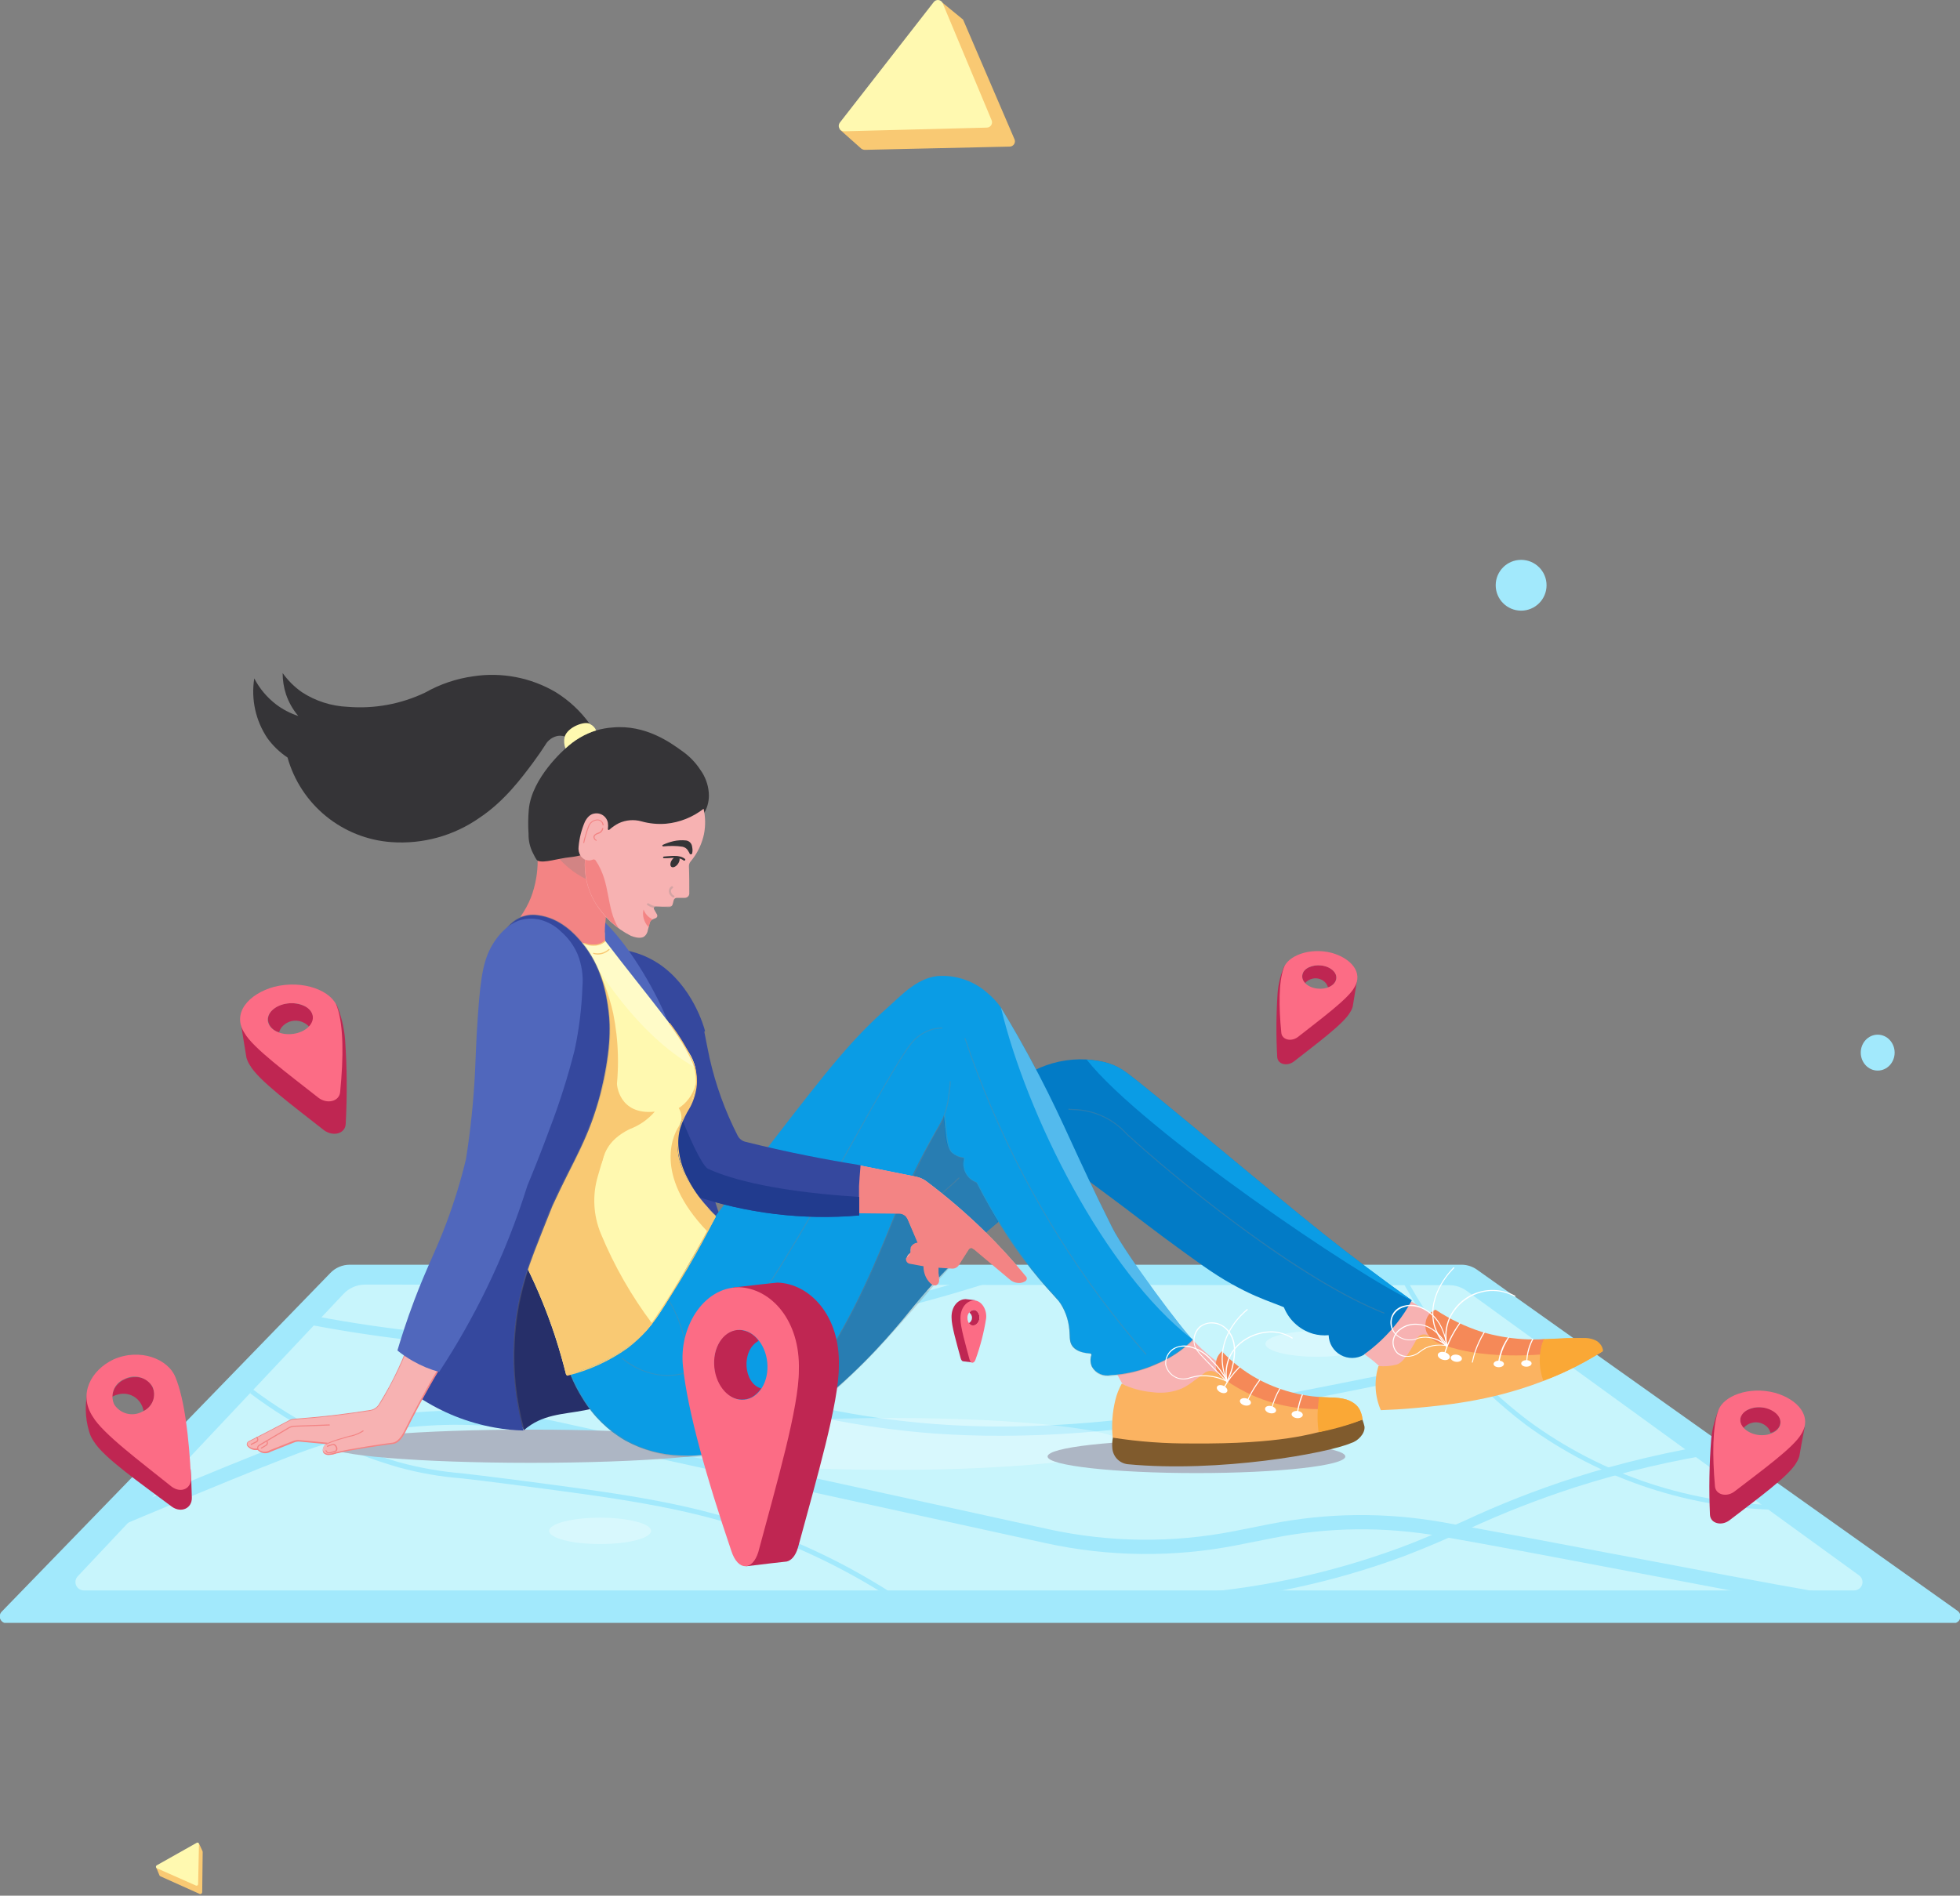 <svg width="553" height="535" viewBox="0 0 553 535" fill="none" xmlns="http://www.w3.org/2000/svg">
<rect x="0" y="0" width="553" height="535" fill="#808080" stroke="none"/>
<g clip-path="url(#clip0_2_2)">
<path fill-rule="evenodd" clip-rule="evenodd" d="M0.553 454.762L93.198 359.266C93.904 358.527 94.752 357.939 95.692 357.536C96.632 357.133 97.644 356.925 98.667 356.923H412.464C414.048 356.953 415.583 357.474 416.857 358.415L552.312 454.613C552.642 454.847 552.889 455.18 553.019 455.563C553.149 455.945 553.155 456.359 553.036 456.746C552.917 457.132 552.679 457.471 552.356 457.715C552.033 457.959 551.641 458.095 551.237 458.104H1.898C1.506 458.112 1.121 458.001 0.794 457.786C0.467 457.57 0.214 457.26 0.068 456.897C-0.078 456.534 -0.11 456.136 -0.024 455.754C0.063 455.372 0.264 455.026 0.553 454.762V454.762Z" fill="#A2E9FC"/>
<path fill-rule="evenodd" clip-rule="evenodd" d="M21.936 444.854L96.859 365.22C97.644 364.376 98.594 363.703 99.65 363.241C100.707 362.779 101.847 362.538 103 362.534L408.892 362.698C410.664 362.709 412.388 363.272 413.824 364.309L524.504 444.586C524.906 444.87 525.208 445.274 525.367 445.74C525.526 446.206 525.534 446.709 525.391 447.18C525.247 447.651 524.958 448.064 524.566 448.362C524.173 448.659 523.697 448.826 523.204 448.838H23.58C23.123 448.826 22.68 448.681 22.304 448.422C21.928 448.163 21.635 447.801 21.461 447.379C21.287 446.958 21.239 446.495 21.324 446.047C21.408 445.598 21.621 445.184 21.936 444.854V444.854Z" fill="#C8F5FC"/>
<path fill-rule="evenodd" clip-rule="evenodd" d="M332.281 449.972C353.81 448.658 375.027 444.183 395.25 436.692C401.884 434.215 407.309 431.768 413.076 429.232C423.087 424.549 433.383 420.503 443.903 417.116C457.566 412.73 471.557 409.437 485.743 407.268L486.131 409.924C472.081 412.081 458.222 415.334 444.68 419.652C434.26 423.006 424.056 426.993 414.122 431.589C408.564 434.066 402.856 436.603 396.191 439.154C375.723 446.747 354.241 451.273 332.446 452.583L332.281 449.972Z" fill="#A2E9FC"/>
<path fill-rule="evenodd" clip-rule="evenodd" d="M263.649 404.567C221.556 401.418 179.97 387.303 139.819 362.534L141.239 360.266C180.941 384.751 222.198 398.777 263.859 401.896C305.519 405.014 345.655 396.972 391.903 387.661C408.459 384.348 425.076 380.469 441.303 376.127L442.006 378.693C425.748 383.05 409.132 386.93 392.471 390.272C352.992 398.21 318.101 405.193 282.612 405.193C276.351 405.238 270.015 404.999 263.649 404.567Z" fill="#A2E9FC"/>
<path fill-rule="evenodd" clip-rule="evenodd" d="M145.721 380.499C125.248 379.716 104.868 377.327 84.77 373.352L85.308 370.741C105.259 374.712 125.496 377.082 145.826 377.828C191.879 379.441 237.851 372.837 281.581 358.326L282.417 360.863C242.832 373.981 201.401 380.7 159.693 380.768C155.051 380.768 150.394 380.678 145.721 380.499Z" fill="#A2E9FC"/>
<path fill-rule="evenodd" clip-rule="evenodd" d="M430.41 402.03C415.712 390.904 403.639 376.693 395.041 360.4L396.206 359.758C404.696 375.872 416.627 389.926 431.157 400.926C452.15 416.402 477.55 424.767 503.644 424.8V426.128C477.289 426.069 451.637 417.629 430.41 402.03V402.03Z" fill="#A2E9FC"/>
<path fill-rule="evenodd" clip-rule="evenodd" d="M212.62 432.111C192.671 425.247 174.038 422.8 143.106 418.786C137.682 418.085 133.588 417.578 130.271 417.22C124.232 416.752 118.253 415.707 112.414 414.101C97.303 409.758 83.121 402.677 70.574 393.211L71.381 392.137C83.814 401.468 97.852 408.447 112.803 412.728C118.569 414.288 124.466 415.317 130.42 415.802C133.737 416.205 137.891 416.668 143.286 417.369C174.292 421.398 193.03 423.83 213.068 430.798C226.601 435.534 239.53 441.839 251.591 449.584L250.843 450.718C238.875 443.043 226.046 436.798 212.62 432.111V432.111Z" fill="#A2E9FC"/>
<path fill-rule="evenodd" clip-rule="evenodd" d="M459.294 443.377C440.317 439.766 420.682 436.05 406.173 433.514C390.67 430.794 374.797 430.966 359.357 434.021L348.897 436.095C331.115 439.577 312.806 439.379 295.104 435.513L156.002 405.074C144.555 402.55 132.812 401.626 121.111 402.329C109.479 402.976 97.995 405.251 86.996 409.088C74.325 413.564 34.159 430.574 33.756 430.739L32.172 427.053C33.845 426.352 72.891 409.789 85.696 405.343C97.051 401.375 108.906 399.02 120.916 398.345C132.973 397.639 145.069 398.582 156.869 401.15L295.985 431.604C313.126 435.325 330.847 435.508 348.061 432.141L358.521 430.067C374.445 426.924 390.814 426.752 406.8 429.56C421.355 432.111 440.989 435.827 459.982 439.438C478.974 443.048 498.594 446.764 513.103 449.301L512.401 453.255C497.936 450.718 478.286 447.003 459.294 443.377Z" fill="#A2E9FC"/>
<path d="M251.725 414.832C287.814 414.832 317.069 411.552 317.069 407.506C317.069 403.46 287.814 400.18 251.725 400.18C215.636 400.18 186.38 403.46 186.38 407.506C186.38 411.552 215.636 414.832 251.725 414.832Z" fill="white" fill-opacity="0.3"/>
<path d="M371.566 382.901C379.595 382.901 386.105 381.271 386.105 379.26C386.105 377.25 379.595 375.62 371.566 375.62C363.536 375.62 357.026 377.25 357.026 379.26C357.026 381.271 363.536 382.901 371.566 382.901Z" fill="white" fill-opacity="0.3"/>
<path d="M169.316 435.752C177.255 435.752 183.691 434.089 183.691 432.037C183.691 429.985 177.255 428.321 169.316 428.321C161.377 428.321 154.941 429.985 154.941 432.037C154.941 434.089 161.377 435.752 169.316 435.752Z" fill="white" fill-opacity="0.3"/>
<g style="mix-blend-mode:multiply">
<path d="M149.801 412.833C181.243 412.833 206.732 410.736 206.732 408.148C206.732 405.561 181.243 403.463 149.801 403.463C118.358 403.463 92.869 405.561 92.869 408.148C92.869 410.736 118.358 412.833 149.801 412.833Z" fill="#ADB6C4"/>
</g>
<g style="mix-blend-mode:multiply">
<path d="M337.571 415.728C360.769 415.728 379.575 413.63 379.575 411.043C379.575 408.455 360.769 406.357 337.571 406.357C314.373 406.357 295.567 408.455 295.567 411.043C295.567 413.63 314.373 415.728 337.571 415.728Z" fill="#ADB6C4"/>
</g>
<path d="M192.851 313.801C192.851 313.801 192.97 332.677 198.678 344.599C199.437 345.02 200.321 345.158 201.172 344.988C202.023 344.819 202.786 344.353 203.326 343.674C198.843 332.259 195.092 308.027 195.092 308.027L192.851 313.801Z" fill="#35489E"/>
<path d="M185.334 330.364C185.155 339.719 198.32 350.224 200.277 347.389C198.051 341.301 193.239 327.2 193.12 311.697C186.724 315.666 185.424 325.201 185.334 330.364Z" fill="#262F69"/>
<path d="M151.982 343.42C148.486 348.792 136.367 368.696 142.434 391.093C143.634 395.498 145.45 399.713 147.828 403.612C158.184 394.585 170.765 404 184.289 384.797C179.716 368.726 156.555 359.49 151.982 343.42Z" fill="#262F69"/>
<path d="M196.915 337.675C195.448 332.629 194.378 327.475 193.717 322.262C193.419 319.874 193.209 317.427 193.06 315.01C193.063 314.972 193.08 314.936 193.107 314.908C193.135 314.881 193.171 314.864 193.209 314.861C193.229 314.858 193.25 314.861 193.269 314.867C193.288 314.874 193.306 314.885 193.32 314.899C193.335 314.914 193.346 314.931 193.352 314.95C193.359 314.969 193.361 314.99 193.359 315.01C193.478 317.427 193.717 319.844 194.016 322.232C194.682 327.452 195.741 332.614 197.184 337.675C197.191 337.693 197.194 337.712 197.193 337.731C197.193 337.749 197.188 337.768 197.179 337.785C197.171 337.802 197.159 337.817 197.144 337.829C197.13 337.841 197.113 337.849 197.094 337.854V337.854C197.048 337.851 197.004 337.831 196.971 337.798C196.938 337.765 196.918 337.722 196.915 337.675V337.675Z" fill="#828282" fill-opacity="0.3"/>
<path d="M314.35 386.318C315.157 387.811 315.934 389.213 316.741 390.675C321.515 392.949 326.771 394.035 332.057 393.839C335.046 393.719 338.034 393.51 340.828 391.272C342.688 389.659 344.003 387.512 344.594 385.125C341.509 383.035 338.703 380.564 336.241 377.769C328.949 380.633 321.652 383.483 314.35 386.318Z" fill="#F7B2B2"/>
<path d="M383.819 381.335C384.745 381.991 385.731 382.737 386.807 383.543C387.883 384.349 388.869 385.304 389.796 386.139C392.366 386.199 394.917 385.69 397.267 384.647C400.849 383.019 403.732 380.167 405.396 376.605C406.02 375.182 406.423 373.673 406.591 372.128C405.566 371.692 404.568 371.193 403.603 370.636C402.885 370.248 402.377 369.89 402.108 369.741C401.122 369.085 399.538 368.07 397.058 366.623C392.645 371.527 388.232 376.431 383.819 381.335Z" fill="#F7B2B2"/>
<path fill-rule="evenodd" clip-rule="evenodd" d="M263.664 316.203C269.88 311.846 280.101 307.251 291.577 302.192C296.188 299.828 301.344 298.726 306.52 298.999C311.571 299.417 314.544 300.283 317.921 302.789C323.599 306.848 359.118 336.899 373.12 348.016C381.637 354.805 390.08 361.131 398.313 366.995C397.11 369.256 395.705 371.404 394.114 373.411C391.389 376.864 388.178 379.905 384.581 382.439C380.434 379.07 376.021 376.042 371.386 373.382C360.926 367.413 357.803 368.159 347.388 362.295C342.308 359.46 337.9 356.207 329.083 349.746C325.034 346.762 323.51 345.539 317.129 340.704C312.407 337.138 308.328 334.154 305.175 331.826C304.286 331.173 303.215 330.814 302.111 330.798C301.008 330.782 299.927 331.11 299.019 331.737C278.099 346.195 265.502 359.162 257.732 368.726C251.979 375.799 226.188 408.327 198.544 410.341C221.81 361.4 249.334 326.275 263.664 316.203Z" fill="#027BC6"/>
<path d="M205.059 409.446C211.9 407.509 218.437 404.631 224.484 400.897C231.164 396.748 235.617 392.496 241.385 386.975C245.867 382.678 248.781 379.514 254.519 373.054C262.962 363.638 264.815 360.803 271.046 354.566C275.29 350.254 279.145 346.882 281.506 344.882C280.31 342.614 276.694 336.064 275.529 333.826C274.141 333.357 272.987 332.374 272.303 331.081C271.619 329.787 271.458 328.281 271.853 326.872C270.119 326.067 266.967 327.26 266.548 318.173C266.429 317.069 266.279 315.965 266.16 314.861C265.801 315.547 265.263 316.622 264.576 317.845C263.41 320.024 262.514 321.635 262.334 321.933C260.661 324.918 257.672 330.886 255.565 335.363C251.77 343.554 250.813 346.927 247.735 354.193C241.968 368.473 234.287 381.905 224.903 394.122C222.484 397.127 219.749 399.864 216.744 402.284C213.165 405.15 209.239 407.557 205.059 409.446V409.446Z" fill="#828282" fill-opacity="0.3"/>
<path fill-rule="evenodd" clip-rule="evenodd" d="M306.595 299.029C311.645 299.447 314.709 300.313 317.996 302.819C323.674 306.878 359.193 336.929 373.194 348.046C381.712 354.835 390.154 361.161 398.388 367.025C384.715 361.102 322.03 318.77 306.595 299.029Z" fill="#0A9CE5"/>
<path fill-rule="evenodd" clip-rule="evenodd" d="M378.245 373.054C373.642 369.388 367.81 367.616 361.942 368.1C362.576 370.082 363.688 371.879 365.182 373.331C366.675 374.783 368.503 375.846 370.505 376.426C371.923 376.82 373.402 376.951 374.868 376.814C374.9 377.959 375.229 379.076 375.824 380.056C376.418 381.036 377.258 381.845 378.26 382.403C379.262 382.961 380.392 383.25 381.54 383.241C382.687 383.231 383.812 382.924 384.805 382.349C383.484 378.724 381.22 375.515 378.245 373.054V373.054Z" fill="#027BC6"/>
<path d="M390.423 370.696C379.411 366.324 365.529 357.968 349.137 345.807C336.151 336.183 324.392 326.216 317.757 320.083C315.856 317.973 313.537 316.278 310.947 315.107C308.357 313.936 305.552 313.314 302.71 313.279L301.544 313.19C301.504 313.19 301.466 313.174 301.438 313.146C301.41 313.118 301.395 313.08 301.395 313.04C301.395 313.001 301.41 312.963 301.438 312.935C301.466 312.907 301.504 312.891 301.544 312.891C301.921 312.943 302.3 312.973 302.68 312.981C305.561 313.018 308.404 313.65 311.029 314.837C313.654 316.023 316.006 317.738 317.936 319.874C324.601 326.007 336.361 335.944 349.316 345.569C365.753 357.699 379.53 366.055 390.513 370.427C390.533 370.43 390.552 370.437 390.568 370.448C390.584 370.459 390.598 370.475 390.607 370.493C390.615 370.51 390.62 370.53 390.619 370.55C390.618 370.57 390.613 370.589 390.603 370.606C390.589 370.634 390.567 370.657 390.541 370.672C390.514 370.688 390.484 370.696 390.453 370.696C390.453 370.696 390.423 370.666 390.423 370.696Z" fill="#828282" fill-opacity="0.3"/>
<path d="M258.763 343.45C258.736 343.422 258.72 343.384 258.72 343.345C258.72 343.306 258.736 343.269 258.763 343.241C261.961 340.048 264.979 337.272 267.191 335.348C268.685 334.035 269.791 333.02 270.433 332.363C270.446 332.346 270.463 332.332 270.481 332.322C270.5 332.312 270.521 332.306 270.542 332.304C270.564 332.303 270.585 332.306 270.605 332.313C270.625 332.321 270.643 332.332 270.658 332.347C270.674 332.362 270.685 332.381 270.693 332.401C270.7 332.421 270.703 332.442 270.702 332.463C270.7 332.485 270.694 332.506 270.684 332.524C270.674 332.543 270.66 332.559 270.642 332.572C270.015 333.229 268.834 334.273 267.37 335.557C265.159 337.526 262.14 340.257 258.942 343.45C258.904 343.463 258.862 343.463 258.823 343.45C258.823 343.45 258.733 343.51 258.763 343.45Z" fill="#828282" fill-opacity="0.3"/>
<path fill-rule="evenodd" clip-rule="evenodd" d="M181.24 372.248C189.605 363.952 196.47 354.275 201.532 343.644C206.015 337.675 211.484 330.528 217.656 322.485C234.093 301.133 240.593 293.031 250.769 284.048C254.325 280.9 259.301 275.349 265.711 275.409C270.433 275.365 275.005 277.066 278.547 280.184C280.019 281.407 281.325 282.816 282.432 284.377C284.988 288.525 288.843 295.12 293.176 303.431C300.513 317.561 303.233 325.306 313.767 346.359C317.533 353.954 334.463 376.47 336.555 378.082C333.731 380.978 330.345 383.268 326.603 384.811C322.466 386.707 318.012 387.82 313.468 388.094C312.123 385.707 310.017 382.126 307.177 377.963C300.513 368.174 297.39 366.309 291.054 358.311C282.089 346.956 276.515 335.929 271.076 324.947C268.999 320.814 267.385 317.323 266.279 314.816C265.95 316.308 261.408 323.53 258.24 330.021C252.935 340.839 251.591 345.375 247.78 354.163C238.471 376.321 230.193 387.169 226.651 391.824C219.18 401.777 214.129 405.537 209.004 407.775C203.635 410.06 197.811 411.081 191.984 410.759C186.55 410.608 181.229 409.171 176.459 406.566C171.549 403.737 167.436 399.713 164.504 394.868C163.073 392.633 161.852 390.271 160.858 387.81C168.294 383.519 175.144 378.289 181.24 372.248V372.248Z" fill="#0A9CE5"/>
<path fill-rule="evenodd" clip-rule="evenodd" d="M314.141 379.141C314.938 382.119 314.684 385.28 313.424 388.094C312.399 388.309 311.333 388.197 310.375 387.774C309.418 387.351 308.618 386.638 308.089 385.736C307.614 384.704 307.55 383.531 307.91 382.454C307.923 382.4 307.924 382.345 307.915 382.291C307.905 382.237 307.884 382.186 307.852 382.141C307.821 382.096 307.781 382.058 307.734 382.03C307.688 382.001 307.635 381.983 307.581 381.976C304.503 381.767 303.188 380.768 302.53 379.872C301.544 378.5 301.992 377.097 301.574 374.232C301.136 371.257 299.879 368.462 297.943 366.16C304.981 366.936 312.587 373.561 314.141 379.141Z" fill="#0A9CE5"/>
<path d="M323.196 382.29C318.833 377.291 314.619 372.069 310.659 366.772C294.008 344.399 281.007 319.536 272.137 293.106C272.125 293.07 272.128 293.031 272.144 292.998C272.161 292.964 272.191 292.939 272.226 292.927C272.262 292.915 272.301 292.918 272.335 292.934C272.368 292.951 272.394 292.981 272.406 293.016C281.268 319.411 294.249 344.242 310.868 366.593C314.828 371.89 319.042 377.038 323.405 382.081C323.433 382.109 323.448 382.146 323.448 382.185C323.448 382.224 323.433 382.262 323.405 382.29C323.391 382.297 323.376 382.3 323.36 382.3C323.345 382.3 323.33 382.297 323.316 382.29H323.196Z" fill="#828282" fill-opacity="0.3"/>
<path d="M175.502 383.483C175.487 383.472 175.473 383.457 175.463 383.44C175.453 383.423 175.447 383.405 175.444 383.385C175.441 383.366 175.442 383.346 175.447 383.327C175.452 383.308 175.461 383.29 175.472 383.274C175.484 383.259 175.499 383.246 175.516 383.236C175.533 383.226 175.551 383.219 175.571 383.216C175.59 383.214 175.61 383.215 175.629 383.219C175.648 383.224 175.666 383.233 175.682 383.245C176.877 384.289 183.302 389.392 191.655 387.721C195.424 386.915 198.846 384.954 201.443 382.111C204.641 378.574 207.749 374.874 210.677 371.084C219.15 360.147 231.179 338.72 240.832 321.516C247.75 309.206 253.698 298.612 256.671 294.777C257.93 293.087 259.595 291.743 261.513 290.867C262.855 290.297 264.297 289.993 265.756 289.972C265.796 289.972 265.834 289.988 265.862 290.016C265.89 290.044 265.906 290.082 265.906 290.121C265.906 290.161 265.89 290.199 265.862 290.227C265.834 290.255 265.796 290.271 265.756 290.271C264.015 290.312 262.309 290.76 260.772 291.579C259.236 292.398 257.913 293.564 256.91 294.986C253.922 298.791 247.945 309.385 241.101 321.665C231.448 338.869 219.419 360.326 210.946 371.263C207.958 375.053 204.88 378.724 201.682 382.29C199.063 385.155 195.616 387.136 191.82 387.96C190.679 388.192 189.518 388.312 188.353 388.318C183.643 388.215 179.109 386.509 175.502 383.483V383.483Z" fill="#828282" fill-opacity="0.3"/>
<path d="M194.076 387.064C194.035 387.058 193.997 387.041 193.965 387.015C193.934 386.989 193.91 386.954 193.897 386.915C193.991 381.937 193.087 376.991 191.237 372.367C190.514 370.51 189.623 368.722 188.577 367.025C188.556 366.992 188.545 366.953 188.545 366.913C188.545 366.874 188.556 366.835 188.577 366.801C188.615 366.786 188.657 366.784 188.696 366.798C188.735 366.812 188.767 366.84 188.786 366.876C189.831 368.589 190.73 370.386 191.476 372.248C193.334 376.911 194.248 381.897 194.166 386.915C194.168 386.935 194.166 386.956 194.159 386.975C194.153 386.994 194.142 387.012 194.127 387.026C194.113 387.04 194.095 387.051 194.076 387.058C194.057 387.065 194.036 387.067 194.016 387.064H194.076Z" fill="#828282" fill-opacity="0.3"/>
<path fill-rule="evenodd" clip-rule="evenodd" d="M266.952 320.74C267.37 324.5 268.536 325.32 268.536 325.32C269.442 326.098 270.561 326.587 271.748 326.723C271.814 326.737 271.872 326.776 271.911 326.832C271.95 326.887 271.966 326.955 271.957 327.022C271.58 328.39 271.745 329.852 272.418 331.102C273.092 332.353 274.222 333.296 275.574 333.736C279.923 342.415 285.124 350.642 291.099 358.296C294.088 362.116 296.419 364.533 298.705 367.085C275.693 336.661 269.014 313.369 268.027 305.356C267.965 308.611 267.4 311.837 266.354 314.92V314.92C266.354 315.189 266.892 320.561 266.952 320.74Z" fill="#0A9CE5"/>
<path d="M308.089 385.781C307.582 384.715 307.518 383.493 307.91 382.379C307.925 382.347 307.934 382.311 307.934 382.275C307.934 382.239 307.925 382.203 307.91 382.171C307.887 382.144 307.86 382.123 307.829 382.107C307.798 382.092 307.765 382.083 307.73 382.081C305.22 381.902 303.457 381.186 302.56 379.917C301.983 378.967 301.712 377.863 301.783 376.754C301.761 375.905 301.691 375.058 301.574 374.217C301.2 371.673 300.215 369.257 298.705 367.175V367.175C297.584 365.966 293.729 361.728 291.129 358.446C285.187 350.823 280.006 342.637 275.663 334.005L275.544 333.915C274.779 333.625 274.082 333.182 273.496 332.612C272.91 332.042 272.447 331.358 272.137 330.603C271.743 329.49 271.681 328.288 271.957 327.141C271.972 327.113 271.979 327.083 271.979 327.052C271.979 327.02 271.972 326.99 271.957 326.962C271.943 326.935 271.922 326.912 271.896 326.896C271.869 326.88 271.839 326.872 271.808 326.872C270.615 326.759 269.489 326.268 268.595 325.47C267.729 324.619 267.34 323.485 266.952 320.8C266.952 319.964 266.802 319.307 266.742 318.531C266.623 317.517 266.533 316.502 266.384 314.98C266.384 314.941 266.4 314.903 266.428 314.875C266.456 314.847 266.494 314.831 266.533 314.831C266.573 314.831 266.611 314.847 266.639 314.875C266.667 314.903 266.683 314.941 266.683 314.98C266.832 316.472 266.952 317.517 267.041 318.531C267.041 319.248 267.161 319.934 267.25 320.8C267.669 323.694 268.087 324.59 268.745 325.276C269.573 326.024 270.621 326.484 271.733 326.589C271.875 326.609 272.004 326.684 272.092 326.798C272.135 326.857 272.166 326.925 272.182 326.997C272.197 327.069 272.197 327.144 272.182 327.216C271.911 328.301 271.963 329.442 272.331 330.498C272.62 331.217 273.057 331.866 273.613 332.406C274.169 332.946 274.832 333.363 275.559 333.632C275.618 333.649 275.674 333.68 275.72 333.721C275.767 333.762 275.803 333.813 275.828 333.871C280.149 342.499 285.32 350.676 291.263 358.282C293.863 361.564 297.689 365.742 298.809 367.011V367.1C300.356 369.23 301.38 371.694 301.798 374.292C301.915 375.143 301.985 376 302.007 376.859C301.919 377.904 302.17 378.951 302.724 379.843C303.349 380.529 304.117 381.068 304.975 381.421C305.833 381.775 306.759 381.934 307.685 381.887C307.839 381.918 307.977 382.002 308.074 382.126C308.111 382.195 308.13 382.272 308.13 382.35C308.13 382.428 308.111 382.504 308.074 382.573C307.722 383.621 307.786 384.764 308.253 385.767C308.702 386.54 309.361 387.17 310.155 387.582C310.949 387.994 311.845 388.172 312.736 388.094C312.955 388.109 313.175 388.109 313.394 388.094C321.904 387.442 329.959 383.995 336.301 378.291C336.33 378.269 336.365 378.259 336.401 378.262C336.437 378.264 336.471 378.279 336.496 378.305C336.522 378.33 336.537 378.364 336.539 378.4C336.542 378.436 336.532 378.471 336.51 378.5C330.112 384.236 321.997 387.703 313.423 388.363C313.195 388.378 312.965 388.378 312.736 388.363H312.407C311.515 388.394 310.633 388.167 309.866 387.709C309.1 387.251 308.483 386.582 308.089 385.781V385.781Z" fill="#828282" fill-opacity="0.3"/>
<path d="M185.394 410.103C177.276 408.151 170.17 403.266 165.446 396.39C163.665 393.82 162.191 391.051 161.053 388.139C161.047 388.121 161.044 388.103 161.046 388.084C161.047 388.066 161.052 388.047 161.06 388.031C161.069 388.014 161.08 387.999 161.094 387.987C161.108 387.975 161.125 387.966 161.142 387.96C161.16 387.954 161.179 387.952 161.197 387.953C161.216 387.954 161.234 387.959 161.25 387.968C161.267 387.976 161.282 387.987 161.294 388.001C161.306 388.015 161.316 388.032 161.322 388.049C162.455 390.939 163.919 393.687 165.685 396.241C170.362 403.06 177.406 407.904 185.454 409.834C190.241 411.005 195.216 411.197 200.079 410.399C204.943 409.602 209.595 407.831 213.756 405.194C216.995 403.04 219.857 400.368 222.228 397.286C237.395 379.798 246.256 357.938 251.008 346.195C252.084 343.539 252.95 341.421 253.638 339.928C257.538 331.558 261.542 322.918 264.381 318.472C265.045 317.456 265.606 316.376 266.055 315.249C266.801 313.293 267.302 311.254 267.549 309.176C267.729 307.893 267.878 306.55 267.938 305.237C267.938 305.197 267.954 305.159 267.982 305.131C268.01 305.103 268.048 305.087 268.087 305.087C268.127 305.087 268.165 305.103 268.193 305.131C268.221 305.159 268.237 305.197 268.237 305.237C268.237 306.55 268.028 307.893 267.848 309.206C267.615 311.305 267.112 313.366 266.354 315.338C265.889 316.483 265.319 317.582 264.65 318.621V318.621C261.811 323.097 257.807 331.707 253.907 340.048C253.219 341.54 252.412 343.629 251.277 346.315C246.495 358.088 237.634 379.977 222.437 397.495C220.045 400.595 217.163 403.287 213.905 405.462C207.94 409.164 201.069 411.152 194.046 411.207C191.126 411.228 188.216 410.856 185.394 410.103Z" fill="#828282" fill-opacity="0.3"/>
<path d="M336.54 378.097C334.448 376.485 317.548 353.969 313.752 346.374C303.218 325.291 300.528 317.576 293.161 303.446C288.828 295.135 284.973 288.525 282.417 284.392C289.605 314.413 311.466 358.714 336.54 378.097Z" fill="white" fill-opacity="0.3"/>
<path d="M173.171 267.799L177.176 284.361L177.759 286.764L183.646 289.121L188.263 290.986L197.229 292.329L198.902 290.986C198.9 290.957 198.9 290.927 198.902 290.897C198.604 289.703 195.346 278.259 185.753 271.902C181.999 269.441 177.656 268.025 173.171 267.799V267.799Z" fill="#35489E"/>
<path d="M241.803 342.241C245.748 342.241 249.693 342.316 253.653 342.36C254.177 342.366 254.688 342.524 255.123 342.815C255.559 343.107 255.899 343.519 256.103 344.002L259.092 350.851C258.661 350.844 258.238 350.964 257.874 351.194C257.51 351.425 257.222 351.757 257.045 352.149C256.871 352.59 256.871 353.08 257.045 353.521C256.733 353.651 256.457 353.855 256.241 354.115C256.025 354.375 255.875 354.683 255.804 355.013C255.798 355.133 255.798 355.252 255.804 355.372C255.817 355.613 255.911 355.843 256.071 356.024C256.231 356.206 256.448 356.328 256.686 356.371L260.78 357.103C260.759 358.422 261.111 359.72 261.796 360.848C262.185 361.385 263.037 362.743 263.903 362.564C264.77 362.385 264.86 361.489 264.919 361.251C264.919 360.654 264.8 359.982 264.77 359.266C264.74 358.679 264.74 358.092 264.77 357.505C266.07 357.61 267.4 357.684 268.715 357.774C269.058 357.79 269.399 357.718 269.705 357.564C270.011 357.409 270.273 357.179 270.463 356.894C271.405 355.401 272.391 353.909 273.332 352.417C273.409 352.296 273.511 352.192 273.631 352.114C273.752 352.036 273.888 351.985 274.031 351.966C274.173 351.946 274.318 351.957 274.455 351.999C274.593 352.041 274.719 352.112 274.826 352.208C278.233 355.088 281.67 357.938 285.077 360.818C285.481 361.178 285.955 361.45 286.469 361.617C286.984 361.784 287.527 361.842 288.066 361.788C288.514 361.721 288.949 361.58 289.351 361.37C289.44 361.321 289.517 361.253 289.577 361.171C289.637 361.088 289.677 360.994 289.696 360.894C289.714 360.794 289.71 360.691 289.684 360.593C289.658 360.494 289.611 360.403 289.545 360.325C285.764 355.717 281.733 351.319 277.471 347.15C272.405 342.223 267.029 337.623 261.378 333.378C260.536 332.744 259.56 332.31 258.524 332.109L242.58 328.901C242.206 333.408 242.027 337.824 241.803 342.241Z" fill="#F7B2B2"/>
<path d="M254.997 341.241C254.743 340.615 254.534 340.048 254.34 339.466C251.831 339.396 249.333 339.121 246.869 338.645C245.12 338.302 243.521 337.899 242.087 337.466C242.087 339.048 241.982 340.659 241.923 342.256H244.911C248.034 342.256 249.528 342.256 252.383 342.256H253.877C254.303 342.277 254.715 342.411 255.072 342.644C255.533 342.922 255.91 343.319 256.163 343.793C255.745 343.092 255.341 342.152 254.997 341.241Z" fill="#F38484"/>
<path d="M266.996 348.419C266.236 348.373 265.474 348.479 264.755 348.732C264.636 349.224 264.516 349.762 264.426 350.343C264.316 350.999 264.261 351.663 264.262 352.328L266.683 352.805C266.855 352.848 267.037 352.828 267.196 352.748C267.355 352.669 267.48 352.536 267.549 352.373C268.042 351.254 268.521 350.105 269.044 348.971C268.394 348.682 267.703 348.496 266.996 348.419V348.419Z" fill="#F38484"/>
<path d="M242.416 342.405H241.698L241.803 337.765L242.162 328.812L242.759 328.931L258.315 332.035C259.393 332.257 260.411 332.705 261.303 333.348C271.759 341.165 281.227 350.218 289.5 360.311C289.579 360.411 289.634 360.527 289.662 360.651C289.691 360.774 289.691 360.903 289.665 361.027C289.637 361.145 289.585 361.256 289.514 361.353C289.442 361.451 289.351 361.533 289.246 361.594C288.84 361.84 288.387 361.997 287.916 362.057C287.357 362.112 286.793 362.049 286.26 361.872C285.726 361.694 285.237 361.406 284.823 361.027L274.587 352.432C274.501 352.35 274.397 352.289 274.282 352.256C274.168 352.222 274.047 352.216 273.93 352.238C273.696 352.287 273.489 352.42 273.347 352.611L270.493 357.088C270.285 357.395 270.001 357.642 269.668 357.807C269.336 357.972 268.966 358.048 268.595 358.028L264.8 357.774C264.8 358.311 264.785 358.699 264.8 359.356C264.815 360.012 264.949 360.669 264.949 361.34C264.974 361.632 264.905 361.924 264.752 362.174C264.598 362.423 264.369 362.618 264.098 362.728C263.694 362.877 262.783 362.847 261.572 361.027C260.897 359.922 260.545 358.651 260.556 357.356L256.686 356.655C256.348 356.597 256.046 356.407 255.847 356.127C255.649 355.848 255.569 355.501 255.625 355.163C255.632 355.133 255.632 355.103 255.625 355.073C255.865 354.924 256.08 354.742 256.264 354.532C256.282 354.506 256.3 354.48 256.319 354.454C256.363 354.395 256.409 354.339 256.459 354.285C256.569 354.129 256.663 353.961 256.741 353.783C256.973 353.25 257.037 352.659 256.925 352.089C257.097 351.704 257.37 351.372 257.714 351.128C258.058 350.884 258.462 350.737 258.883 350.701L256.043 344.017C255.836 343.576 255.509 343.203 255.1 342.939C254.69 342.675 254.215 342.532 253.727 342.525L242.416 342.405Z" fill="#F38484"/>
<path d="M264.471 357.595C264.124 355.681 264.014 353.732 264.142 351.791C264.219 350.789 264.353 349.793 264.546 348.807V348.717H264.635C265.602 348.421 266.622 348.34 267.624 348.478C269.058 348.794 270.414 349.393 271.614 350.239L272.107 350.537C273.042 351.022 273.928 351.597 274.752 352.253C274.779 352.281 274.794 352.319 274.794 352.358C274.794 352.397 274.779 352.434 274.752 352.462C274.722 352.486 274.685 352.5 274.647 352.5C274.609 352.5 274.572 352.486 274.543 352.462C273.734 351.807 272.863 351.233 271.943 350.746L271.449 350.463C270.255 349.684 268.943 349.099 267.564 348.732C266.609 348.586 265.634 348.657 264.71 348.941C264.539 349.894 264.42 350.855 264.352 351.821C264.205 353.725 264.305 355.641 264.65 357.52C264.65 357.625 264.65 357.685 264.531 357.714C264.498 357.718 264.464 357.711 264.435 357.695C264.405 357.679 264.382 357.655 264.367 357.625L264.471 357.595Z" fill="#F38484"/>
<path d="M260.556 357.252C260.363 356 260.078 354.763 259.704 353.552L259.45 352.641C259.301 352.074 259.137 351.478 258.942 350.955C258.942 350.866 258.942 350.776 259.032 350.761C259.122 350.746 259.211 350.761 259.226 350.851C259.434 351.412 259.609 351.985 259.749 352.567L260.003 353.462C260.374 354.688 260.653 355.94 260.84 357.207C260.838 357.245 260.824 357.282 260.8 357.311C260.776 357.341 260.742 357.362 260.705 357.371C260.674 357.373 260.643 357.367 260.614 357.354C260.585 357.341 260.56 357.322 260.541 357.297C260.541 357.297 260.556 357.267 260.556 357.252Z" fill="#F38484"/>
<path d="M264.307 356.043C264.31 356.024 264.318 356.005 264.329 355.988C264.34 355.971 264.354 355.957 264.371 355.946C264.388 355.934 264.407 355.927 264.426 355.923C264.446 355.919 264.466 355.92 264.486 355.924C265.487 356.103 267.31 356.297 268.311 356.372C268.575 356.394 268.839 356.347 269.078 356.234C269.317 356.121 269.522 355.947 269.671 355.73C272.779 351.015 272.839 351.015 272.974 351.045C273.011 351.055 273.043 351.08 273.062 351.113C273.082 351.147 273.087 351.186 273.078 351.224C273.086 351.24 273.09 351.258 273.09 351.276C273.09 351.294 273.086 351.312 273.078 351.328C272.914 351.507 271.748 353.193 269.985 355.894C269.811 356.16 269.567 356.374 269.28 356.51C268.992 356.647 268.673 356.702 268.356 356.67C267.385 356.58 265.532 356.401 264.516 356.193C264.482 356.203 264.445 356.203 264.411 356.193C264.411 356.193 264.292 356.073 264.307 356.043Z" fill="#F38484"/>
<path d="M256.835 353.566C256.852 353.531 256.88 353.502 256.916 353.486C256.952 353.469 256.992 353.466 257.03 353.477C257.553 353.686 258.106 353.939 258.629 354.163C259.152 354.387 259.719 354.656 260.242 354.85C260.278 354.866 260.305 354.895 260.319 354.932C260.333 354.968 260.332 355.008 260.317 355.044C260.317 355.133 260.213 355.148 260.123 355.133L258.524 354.447C258.001 354.223 257.448 353.969 256.925 353.76C256.901 353.77 256.874 353.77 256.85 353.76C256.83 353.754 256.812 353.742 256.799 353.726C256.786 353.709 256.778 353.689 256.777 353.668C256.775 353.648 256.78 353.627 256.79 353.608C256.801 353.59 256.816 353.576 256.835 353.566Z" fill="#F38484"/>
<path d="M255.939 343.793C255.745 343.42 255.58 343.062 255.431 342.704C254.776 341.26 254.246 339.762 253.847 338.227C253.847 338.227 253.847 338.078 253.951 338.063C253.989 338.054 254.029 338.06 254.062 338.079C254.096 338.099 254.12 338.131 254.131 338.168C254.496 339.677 254.997 341.15 255.625 342.57C255.774 342.928 255.954 343.316 256.133 343.659C256.143 343.675 256.15 343.693 256.153 343.711C256.156 343.73 256.155 343.749 256.15 343.767C256.145 343.785 256.136 343.802 256.124 343.817C256.112 343.832 256.097 343.844 256.08 343.852C256.063 343.86 256.045 343.865 256.026 343.866C256.007 343.867 255.988 343.864 255.971 343.857C255.953 343.85 255.937 343.839 255.924 343.826C255.911 343.812 255.901 343.796 255.894 343.778L255.939 343.793Z" fill="#F38484"/>
<path d="M256.073 355.193C256.084 355.155 256.108 355.124 256.142 355.104C256.175 355.085 256.215 355.079 256.253 355.088L257.747 355.521C257.883 355.575 258.003 355.662 258.097 355.774C258.191 355.886 258.255 356.019 258.285 356.163C258.342 356.337 258.342 356.525 258.285 356.7C258.268 356.735 258.24 356.764 258.204 356.78C258.169 356.797 258.128 356.8 258.09 356.789C258.072 356.783 258.054 356.772 258.04 356.759C258.025 356.745 258.013 356.729 258.005 356.711C257.996 356.693 257.992 356.674 257.991 356.654C257.99 356.634 257.994 356.614 258.001 356.595C258.03 356.525 258.046 356.449 258.046 356.373C258.046 356.296 258.031 356.221 258.002 356.15C257.973 356.079 257.93 356.015 257.876 355.961C257.822 355.907 257.758 355.864 257.687 355.834L256.193 355.387C256.193 355.387 256.193 355.387 256.118 355.387C256.043 355.387 256.073 355.282 256.073 355.193Z" fill="#F38484"/>
<path d="M257.314 352.596C257.314 352.522 257.433 352.492 257.508 352.522C258.091 352.737 258.644 353.028 259.152 353.387C259.449 353.563 259.668 353.846 259.764 354.178C259.805 354.396 259.774 354.621 259.674 354.82C259.674 354.909 259.57 354.924 259.48 354.909C259.391 354.894 259.376 354.805 259.391 354.715C259.446 354.551 259.446 354.372 259.391 354.208C259.391 353.984 259.196 353.85 258.912 353.626C258.444 353.302 257.943 353.027 257.418 352.805L257.314 352.596Z" fill="#F38484"/>
<path d="M262.499 359.684C262.506 359.548 262.54 359.414 262.599 359.291C262.658 359.168 262.741 359.058 262.842 358.968C263.064 358.807 263.335 358.729 263.609 358.748C263.882 358.768 264.14 358.882 264.337 359.072C264.352 359.083 264.365 359.098 264.373 359.115C264.382 359.131 264.386 359.15 264.386 359.169C264.386 359.188 264.382 359.207 264.373 359.224C264.365 359.24 264.352 359.255 264.337 359.266C264.309 359.293 264.271 359.309 264.232 359.309C264.193 359.309 264.155 359.293 264.127 359.266C263.988 359.127 263.804 359.041 263.608 359.022C263.412 359.003 263.215 359.052 263.052 359.162C262.98 359.216 262.922 359.286 262.88 359.366C262.839 359.446 262.816 359.534 262.813 359.624C262.798 359.978 262.855 360.331 262.981 360.662C263.106 360.993 263.298 361.294 263.545 361.549C263.681 361.655 263.826 361.75 263.978 361.833C264 361.863 264.012 361.899 264.012 361.937C264.012 361.974 264 362.011 263.978 362.041C263.949 362.066 263.912 362.079 263.873 362.079C263.835 362.079 263.798 362.066 263.769 362.041C263.592 361.939 263.422 361.824 263.261 361.698C263.102 361.556 262.966 361.39 262.857 361.206C262.599 360.741 262.475 360.214 262.499 359.684V359.684Z" fill="#F38484"/>
<path d="M285.959 358.67C285.883 358.395 285.915 358.101 286.048 357.849C286.179 357.562 286.406 357.329 286.691 357.192C286.691 357.192 286.825 357.192 286.87 357.192C286.892 357.217 286.905 357.249 286.905 357.282C286.905 357.315 286.892 357.347 286.87 357.371C286.659 357.494 286.488 357.676 286.377 357.894C286.333 358.1 286.333 358.314 286.377 358.52C286.685 359.049 287.04 359.548 287.438 360.012C287.741 360.347 288.071 360.657 288.424 360.938C288.452 360.966 288.467 361.003 288.467 361.042C288.467 361.081 288.452 361.119 288.424 361.146C288.413 361.162 288.399 361.174 288.382 361.183C288.365 361.192 288.346 361.196 288.327 361.196C288.308 361.196 288.29 361.192 288.273 361.183C288.256 361.174 288.241 361.162 288.23 361.146C287.875 360.851 287.541 360.532 287.229 360.192C286.87 359.788 286.54 359.359 286.243 358.908L285.959 358.67Z" fill="#F38484"/>
<path d="M173.126 290.256C174.122 294.457 175.344 298.601 176.787 302.67C179.776 311.309 183.317 317.949 188.652 328.036C189.997 330.543 191.162 332.736 192.133 334.497C192.876 335.818 194.077 336.821 195.51 337.317C210.565 342.442 226.526 344.373 242.371 342.987C242.371 342.778 242.371 342.569 242.371 342.361V342.152C242.371 340.794 242.371 339.361 242.371 337.899C242.364 337.8 242.364 337.7 242.371 337.601C242.371 336.676 242.371 335.721 242.371 334.766C242.475 332.856 242.61 331.005 242.774 329.26V329.125C242.782 329.081 242.782 329.036 242.774 328.991C242.774 328.991 242.774 328.887 242.774 328.842C237.948 328.066 232.957 327.186 227.832 326.156C221.765 324.962 215.952 323.634 210.364 322.247C209.878 322.134 209.424 321.915 209.033 321.605C208.643 321.295 208.327 320.903 208.107 320.456C204.566 313.529 201.91 306.185 200.202 298.597C199.635 296.045 199.216 293.613 198.708 291.136C198.706 291.106 198.706 291.076 198.708 291.046C198.409 289.853 195.152 278.408 185.559 272.052C182.72 276.185 179.88 280.333 177.026 284.451C175.781 286.361 174.481 288.296 173.126 290.256Z" fill="#35489E"/>
<path d="M181.165 278.632L173.171 290.3C174.177 294.5 175.404 298.644 176.847 302.715C179.835 311.354 183.377 317.994 188.711 328.081C190.056 330.588 191.222 332.781 192.193 334.542C192.916 335.849 194.097 336.843 195.51 337.332C210.586 342.457 226.564 344.398 242.43 343.032C242.43 341.331 242.43 339.615 242.43 337.795C215.429 336.079 204.073 331.826 199.709 329.841C196.302 327.603 185.618 300.685 181.165 278.632Z" fill="#213B8E"/>
<path fill-rule="evenodd" clip-rule="evenodd" d="M163.533 265.143C167.222 271.224 169.65 277.983 170.676 285.018C172.812 299.939 167.687 312.652 164.31 320.978C161.979 326.812 151.175 344.643 148.605 357.55C151.709 363.821 154.365 370.303 156.555 376.948C157.81 380.812 158.871 384.543 159.738 388.064C173.53 384.274 180.433 377.903 183.99 373.546C186.605 370.382 190.161 364.1 197.334 351.492C199.276 348.06 200.875 345.225 201.921 343.345C201.383 342.838 191.894 333.661 191.177 324.664C190.972 322.119 191.246 319.558 191.984 317.113C192.851 314.607 193.478 314.696 194.763 311.951C196.408 308.628 196.902 304.855 196.168 301.222C195.814 299.737 195.208 298.324 194.375 297.044C188.876 288.435 180.792 277.468 177.265 272.604C175.771 270.455 173.44 267.187 170.885 263.069C168.434 263.8 165.984 264.457 163.533 265.143Z" fill="#FFF9B0"/>
<path d="M163.533 265.143C168.434 273.365 179.596 291.882 196.168 301.297C195.814 299.812 195.208 298.399 194.375 297.119C188.876 288.51 180.792 277.543 177.265 272.678C175.771 270.53 173.44 267.262 170.885 263.144C168.434 263.8 165.984 264.457 163.533 265.143Z" fill="white" fill-opacity="0.3"/>
<path d="M148.635 357.55C151.739 363.821 154.395 370.303 156.585 376.947C157.84 380.812 158.901 384.542 159.767 388.064C173.559 384.274 180.463 377.902 184.019 373.545C178.16 365.759 173.305 357.266 169.57 348.269C167.371 343.029 167.075 337.186 168.733 331.751C169.092 330.557 169.45 329.334 169.809 328.051C171.575 322.068 172.839 315.949 173.589 309.757C174.789 301.825 174.586 293.745 172.992 285.883C171.774 280.526 169.829 275.36 167.209 270.529C168.224 273.105 169.023 275.76 169.6 278.467C171.632 287.972 170.347 295.522 169.211 301.924C168.105 308.011 150.518 347.926 148.635 357.55Z" fill="#F9C973"/>
<path d="M199.605 347.568L201.921 343.419C201.383 342.912 191.894 333.736 191.177 324.738C190.972 322.193 191.246 319.632 191.984 317.188C190.101 319.575 183.93 331.289 199.605 347.568Z" fill="#F9C973"/>
<path d="M167.418 269.186C167.418 269.186 167.299 269.067 167.328 269.007C167.358 268.948 167.418 268.873 167.508 268.918C168.243 269.101 169.013 269.101 169.748 268.916C170.483 268.731 171.161 268.368 171.722 267.859C171.752 267.83 171.792 267.814 171.834 267.814C171.875 267.814 171.915 267.83 171.946 267.859C171.973 267.886 171.988 267.924 171.988 267.963C171.988 268.002 171.973 268.039 171.946 268.067C171.032 268.936 169.815 269.412 168.554 269.395C168.167 269.382 167.784 269.311 167.418 269.186Z" fill="#F9C973"/>
<path d="M159.917 388.079C159.912 388.04 159.921 388 159.943 387.967C159.965 387.934 159.998 387.91 160.036 387.9C166.12 386.411 171.865 383.783 176.967 380.155C178.969 378.624 180.82 376.905 182.495 375.023C183.294 374.099 184.042 373.132 184.737 372.128C187.89 367.473 190.908 362.653 193.702 357.818C196.497 352.984 198.992 348.493 201.607 343.33C201.627 343.294 201.66 343.268 201.699 343.257C201.739 343.246 201.781 343.25 201.816 343.27C201.852 343.29 201.878 343.323 201.89 343.362C201.901 343.402 201.896 343.444 201.876 343.479C199.231 348.672 196.751 353.282 193.971 357.998C191.192 362.713 188.084 367.652 184.931 372.307C184.226 373.34 183.468 374.336 182.66 375.291C180.964 377.194 179.093 378.932 177.071 380.484C171.941 384.126 166.166 386.764 160.051 388.258V388.258C160.013 388.245 159.98 388.222 159.956 388.19C159.932 388.158 159.918 388.119 159.917 388.079V388.079Z" fill="#F9C973"/>
<path d="M195.57 309.444C195.313 310.33 194.983 311.194 194.584 312.025L191.894 317.278C192.193 316.54 192.313 315.742 192.246 314.948C192.178 314.155 191.925 313.389 191.506 312.712C192.584 312.03 193.526 311.155 194.285 310.13C195.275 308.848 195.959 307.358 196.287 305.773C196.177 307.019 195.937 308.249 195.57 309.444Z" fill="#F9C973"/>
<path d="M177.594 318.68C170.945 321.993 170.407 326.245 169.719 328.424C169.032 323.365 170.795 311.339 174.068 305.564C173.978 306.042 174.606 314.771 184.737 313.726C182.814 315.954 180.356 317.658 177.594 318.68V318.68Z" fill="#F9C973"/>
<path d="M159.26 235.599C156.794 238.136 154.149 240.165 151.698 242.702C151.727 246.315 151.083 249.902 149.801 253.281C149.024 255.217 148.021 257.055 146.812 258.757C149.723 258.502 152.651 259.017 155.3 260.249C156.986 261.129 158.609 262.126 160.156 263.233C162.487 264.874 162.786 265.501 164.4 266.098C166.018 266.799 167.84 266.874 169.51 266.307C169.97 266.143 170.403 265.911 170.795 265.621C170.639 263.202 170.709 260.774 171.004 258.369C171.207 255.662 171.848 253.007 172.902 250.505C173.876 248.347 175.21 246.369 176.847 244.656C170.975 241.642 165.147 238.613 159.26 235.599Z" fill="#F38484"/>
<path d="M159.349 235.599C158.064 236.912 156.794 238.195 155.539 239.508C157.517 242.425 160.073 244.906 163.049 246.797C166.026 248.689 169.359 249.951 172.842 250.505C173.816 248.347 175.15 246.369 176.787 244.656L159.349 235.599Z" fill="#828282" fill-opacity="0.3"/>
<path d="M164.818 266.396C164.728 266.396 164.669 266.277 164.728 266.188C164.788 266.098 164.848 266.068 164.938 266.098C166.139 266.591 167.46 266.715 168.733 266.456C169.458 266.275 170.125 265.916 170.676 265.412C170.676 265.412 170.855 265.412 170.885 265.412C170.907 265.442 170.919 265.479 170.919 265.516C170.919 265.554 170.907 265.59 170.885 265.621C170.307 266.17 169.597 266.561 168.823 266.754C168.382 266.86 167.931 266.91 167.478 266.904C166.567 266.908 165.663 266.736 164.818 266.396V266.396Z" fill="#F9C973"/>
<path d="M174.307 235.808C178.79 234.555 180.403 235.465 187.576 234.122C196.452 232.466 198.155 230.287 198.813 229.213C199.734 227.531 200.139 225.617 199.978 223.707C199.791 221.356 198.953 219.104 197.558 217.201C196.18 215.106 194.409 213.297 192.343 211.875C189.354 209.726 182.197 204.414 172.813 205.309C169.764 205.518 166.798 206.384 164.116 207.846C162.581 208.699 161.155 209.736 159.872 210.935C159.304 211.427 150.07 219.425 149.203 228.392C148.999 230.71 148.974 233.039 149.128 235.361C149.091 237.213 149.507 239.046 150.339 240.702C150.593 241.135 151.265 242.747 151.743 242.926C153.641 243.642 157.272 242.269 160.918 241.911C162.01 241.793 163.089 241.583 164.146 241.284C167.09 238.737 170.559 236.868 174.307 235.808Z" fill="#353437"/>
<path d="M163.578 205.16C164.479 204.768 165.421 204.478 166.387 204.294C163.809 200.71 160.55 197.668 156.794 195.342C149.783 191.214 141.558 189.632 133.513 190.865C128.74 191.527 124.137 193.087 119.945 195.461C113.138 198.712 105.589 200.097 98.069 199.475C93.477 199.275 89.024 197.848 85.174 195.342C83.073 193.866 81.239 192.045 79.749 189.955C79.741 191.982 80.059 193.997 80.691 195.924C81.444 198.17 82.62 200.252 84.157 202.056C81.908 201.328 79.797 200.229 77.911 198.803C75.34 196.838 73.233 194.332 71.74 191.462C70.803 197.323 72.11 203.321 75.401 208.263C76.959 210.434 78.898 212.304 81.124 213.784C82.949 220.283 86.736 226.062 91.969 230.334C97.202 234.606 103.626 237.163 110.367 237.658C119.226 238.31 128.038 235.879 135.306 230.78C142.255 226.154 147.096 219.648 150.399 215.217C151.893 213.202 153.058 211.472 153.85 210.233C154.224 209.563 154.742 208.985 155.368 208.541C155.993 208.097 156.71 207.799 157.466 207.667C158.289 207.563 159.124 207.697 159.872 208.055C160.944 206.898 162.195 205.92 163.578 205.16Z" fill="#353437"/>
<path fill-rule="evenodd" clip-rule="evenodd" d="M159.543 211.233C159.151 210.215 159.062 209.106 159.289 208.039C160.007 205.16 165.266 203.265 166.552 204.384C167.291 204.751 167.874 205.37 168.195 206.129C164.965 207.161 162.008 208.905 159.543 211.233V211.233Z" fill="#FFF9B0"/>
<path d="M187.92 232.465C185.577 232.658 183.219 232.431 180.956 231.794C178.844 231.213 176.594 231.398 174.606 232.316C173.631 232.811 172.726 233.433 171.916 234.166C171.879 234.204 171.831 234.229 171.779 234.236C171.727 234.244 171.674 234.234 171.628 234.209C171.583 234.183 171.546 234.143 171.525 234.095C171.504 234.047 171.5 233.993 171.512 233.943C171.594 233.373 171.594 232.796 171.512 232.227C171.435 231.789 171.269 231.372 171.024 231.001C170.779 230.63 170.46 230.313 170.088 230.07C169.715 229.826 169.297 229.662 168.858 229.586C168.42 229.511 167.97 229.526 167.538 229.63C165.954 229.929 165.162 231.69 165.027 231.913C164.067 234.137 163.467 236.499 163.249 238.911C163.118 239.838 163.324 240.781 163.832 241.567C164.149 242.001 164.564 242.353 165.042 242.597C164.733 246.76 165.686 250.919 167.777 254.534C170.203 258.637 173.755 261.961 178.013 264.113C180.134 264.934 181.165 264.636 181.629 264.382C182.119 264.055 182.483 263.571 182.66 263.009C182.884 262.099 183.078 261.368 183.302 260.458C183.359 260.237 183.465 260.032 183.612 259.859C183.76 259.686 183.945 259.549 184.154 259.458L185.051 259.085C185.139 259.044 185.217 258.985 185.282 258.912C185.347 258.84 185.396 258.755 185.426 258.663C185.457 258.571 185.469 258.473 185.461 258.377C185.453 258.28 185.425 258.186 185.379 258.1L184.528 256.608C184.485 256.528 184.464 256.439 184.468 256.349C184.471 256.259 184.499 256.171 184.547 256.095C184.596 256.019 184.664 255.957 184.745 255.916C184.825 255.875 184.916 255.856 185.006 255.862L188.741 255.981C188.978 255.989 189.21 255.917 189.4 255.776C189.59 255.635 189.727 255.434 189.787 255.205C189.877 254.862 189.997 254.444 190.071 254.101C190.12 253.891 190.241 253.704 190.413 253.573C190.584 253.443 190.797 253.376 191.013 253.385C191.67 253.385 192.507 253.385 193.254 253.385C193.418 253.383 193.58 253.349 193.731 253.284C193.882 253.219 194.018 253.124 194.132 253.006C194.246 252.889 194.336 252.749 194.395 252.596C194.455 252.444 194.483 252.281 194.479 252.117C194.479 249.625 194.479 246.954 194.375 244.492C194.357 243.995 194.528 243.51 194.853 243.134C195.284 242.613 195.688 242.07 196.063 241.508C197.286 239.654 198.152 237.59 198.619 235.42C199.087 233.046 199.052 230.601 198.514 228.243C195.46 230.634 191.783 232.099 187.92 232.465Z" fill="#F7B2B2"/>
<path d="M168.016 242.776C167.931 242.674 167.817 242.6 167.688 242.565C167.56 242.531 167.424 242.537 167.299 242.582C166.953 242.745 166.575 242.829 166.193 242.829C165.811 242.829 165.433 242.745 165.087 242.582C164.775 246.745 165.728 250.906 167.822 254.519C169.579 257.402 171.859 259.932 174.546 261.98C170.9 256.176 172.394 249.118 168.016 242.776Z" fill="#F38484"/>
<path d="M164.564 237.792C164.919 236.238 165.374 234.708 165.924 233.212C166.119 232.632 166.497 232.13 167 231.78C167.503 231.431 168.106 231.253 168.718 231.272C169.114 231.3 169.488 231.463 169.777 231.735C170.066 232.007 170.251 232.371 170.302 232.764C170.302 232.854 170.302 232.943 170.183 232.943C170.063 232.943 170.003 232.943 170.003 232.824C169.983 232.485 169.839 232.165 169.6 231.923C169.361 231.682 169.042 231.535 168.703 231.511C168.155 231.498 167.618 231.66 167.169 231.974C166.72 232.289 166.383 232.738 166.208 233.256C165.636 234.736 165.181 236.257 164.848 237.807C164.827 237.84 164.799 237.867 164.765 237.885C164.731 237.903 164.692 237.913 164.654 237.912C164.64 237.918 164.624 237.922 164.609 237.922C164.593 237.922 164.578 237.918 164.564 237.912C164.549 237.895 164.541 237.874 164.541 237.852C164.541 237.83 164.549 237.809 164.564 237.792V237.792Z" fill="#F38484"/>
<path d="M167.433 236.211C167.433 235.838 167.687 235.39 168.673 235.017C168.972 234.949 169.246 234.798 169.462 234.582C169.679 234.365 169.83 234.092 169.899 233.794C169.899 233.719 169.899 233.674 170.063 233.674C170.227 233.674 170.198 233.749 170.198 233.838C170.135 234.2 169.967 234.534 169.715 234.8C169.462 235.065 169.136 235.25 168.778 235.331C168.106 235.539 167.747 235.868 167.732 236.226C167.742 236.403 167.8 236.575 167.9 236.722C168 236.869 168.138 236.986 168.3 237.061C168.313 237.074 168.323 237.089 168.33 237.106C168.338 237.122 168.341 237.14 168.341 237.158C168.341 237.177 168.338 237.195 168.33 237.211C168.323 237.228 168.313 237.243 168.3 237.255C168.289 237.268 168.275 237.278 168.259 237.285C168.244 237.292 168.227 237.296 168.21 237.296C168.193 237.296 168.176 237.292 168.161 237.285C168.146 237.278 168.132 237.268 168.121 237.255C167.996 237.191 167.88 237.111 167.777 237.017C167.575 236.794 167.454 236.51 167.433 236.211Z" fill="#F38484"/>
<path d="M187.068 242.03C187.066 241.992 187.072 241.953 187.085 241.917C187.098 241.881 187.119 241.848 187.146 241.82C187.172 241.792 187.204 241.77 187.24 241.755C187.275 241.739 187.313 241.732 187.352 241.732L188.353 241.642C189.982 241.508 191.999 241.359 193.254 242.388C193.285 242.413 193.311 242.445 193.328 242.481C193.345 242.518 193.354 242.557 193.354 242.597C193.354 242.637 193.345 242.677 193.328 242.713C193.311 242.749 193.285 242.781 193.254 242.806C193.198 242.861 193.123 242.891 193.045 242.891C192.967 242.891 192.892 242.861 192.836 242.806C191.76 241.926 189.847 242.09 188.353 242.194H187.337C187.299 242.198 187.26 242.194 187.224 242.181C187.187 242.168 187.155 242.147 187.128 242.12C187.101 242.095 187.081 242.064 187.068 242.03V242.03Z" fill="#353437"/>
<path d="M191.272 243.82C191.828 243.041 191.908 242.146 191.451 241.821C190.994 241.496 190.173 241.864 189.617 242.642C189.062 243.421 188.982 244.315 189.439 244.641C189.896 244.966 190.717 244.598 191.272 243.82Z" fill="#353437"/>
<path d="M195.316 240.687C195.412 240.194 195.412 239.688 195.316 239.195C195.304 239.023 195.273 238.853 195.227 238.688C195.136 238.302 194.931 237.953 194.637 237.686C194.344 237.42 193.976 237.249 193.583 237.196C192.374 237.06 191.152 237.131 189.967 237.405C188.938 237.652 187.937 238.002 186.978 238.449C186.769 238.539 186.889 238.897 187.113 238.867C188.056 238.772 189.004 238.732 189.952 238.747C190.818 238.75 191.682 238.82 192.537 238.956C192.866 239.014 193.178 239.142 193.451 239.333C193.725 239.524 193.953 239.772 194.121 240.061L194.509 240.732C194.515 240.839 194.564 240.939 194.643 241.01C194.723 241.082 194.828 241.118 194.935 241.112C195.042 241.107 195.143 241.058 195.214 240.979C195.285 240.899 195.322 240.794 195.316 240.687V240.687Z" fill="#353437"/>
<path d="M188.741 251.132C188.785 250.931 188.87 250.741 188.991 250.574C189.112 250.407 189.266 250.267 189.444 250.162C189.509 250.117 189.59 250.099 189.668 250.113C189.747 250.127 189.817 250.172 189.862 250.237C189.908 250.302 189.925 250.383 189.911 250.461C189.897 250.54 189.853 250.609 189.787 250.655C189.553 250.794 189.382 251.019 189.309 251.281C189.282 251.591 189.353 251.901 189.511 252.168C189.669 252.436 189.907 252.647 190.191 252.773C190.245 252.819 190.281 252.882 190.293 252.952C190.305 253.021 190.292 253.093 190.256 253.153C190.221 253.214 190.164 253.26 190.098 253.284C190.031 253.307 189.958 253.306 189.892 253.281C189.691 253.166 189.505 253.025 189.339 252.863C189.095 252.653 188.912 252.382 188.807 252.078C188.702 251.774 188.679 251.448 188.741 251.132V251.132Z" fill="#828282" fill-opacity="0.3"/>
<path d="M182.675 254.982C182.727 254.932 182.797 254.905 182.869 254.905C182.941 254.905 183.011 254.932 183.063 254.982C183.515 255.3 184.021 255.533 184.558 255.668C186.103 255.819 187.659 255.819 189.205 255.668C189.241 255.651 189.28 255.643 189.319 255.643C189.359 255.644 189.398 255.653 189.434 255.67C189.469 255.687 189.501 255.712 189.526 255.742C189.551 255.773 189.569 255.809 189.578 255.847C189.602 255.926 189.593 256.011 189.553 256.084C189.514 256.157 189.448 256.211 189.369 256.235C187.725 256.401 186.067 256.401 184.423 256.235C183.799 256.087 183.21 255.819 182.69 255.444V255.444C182.638 255.433 182.591 255.404 182.557 255.364C182.523 255.323 182.504 255.272 182.502 255.219C182.5 255.166 182.516 255.113 182.548 255.07C182.579 255.028 182.624 254.996 182.675 254.982V254.982Z" fill="#828282" fill-opacity="0.3"/>
<path d="M183.512 259.995C183.303 260.544 183.138 261.107 183.018 261.681C182.142 260.769 181.591 259.595 181.449 258.339C181.399 257.779 181.44 257.215 181.569 256.668C181.699 257.029 181.869 257.375 182.077 257.698C182.42 258.197 182.845 258.635 183.332 258.996C183.631 259.19 183.9 259.384 184.094 259.488C183.867 259.615 183.669 259.788 183.512 259.995V259.995Z" fill="#F38484"/>
<path d="M140.701 318.277C138.011 329.065 135.142 336.824 123.8 375.306C121.439 383.349 119.497 389.974 118.242 394.361C124.739 398.646 132.047 401.556 139.714 402.91C142.345 403.381 145.007 403.65 147.679 403.716C144.708 392.778 144.096 381.335 145.886 370.143C147.38 360.907 150.578 353.656 155.867 340.301C162.368 326.26 166.163 321.112 169.316 308.966C172.304 297.179 172.304 289.763 171.677 285.197C171.049 280.258 169.704 272.618 164.206 266.038C162.383 263.86 158.228 259.025 151.609 258.249C149.931 258.032 148.226 258.278 146.679 258.962C145.132 259.646 143.803 260.742 142.837 262.129C143.54 287.972 144.003 304.52 140.701 318.277Z" fill="#35489E"/>
<path d="M147.619 403.463C144.459 391.844 143.979 379.661 146.214 367.831C147.507 361.7 149.378 355.704 151.803 349.925C154.102 343.516 156.832 337.27 159.977 331.229L160.276 330.662C162.412 326.741 164.299 322.69 165.924 318.531C166.492 317.039 167 315.636 167.508 314.174C169.388 309.127 170.652 303.871 171.273 298.522C172.449 291.378 171.979 284.06 169.899 277.125C168.724 273.364 166.915 269.832 164.549 266.68C162.966 264.527 161.025 262.659 158.811 261.159C156.646 259.644 154.133 258.699 151.504 258.414C149.85 258.184 148.165 258.437 146.651 259.141C145.138 259.845 143.86 260.97 142.972 262.383C142.962 262.4 142.949 262.416 142.933 262.428C142.917 262.441 142.899 262.45 142.88 262.456C142.86 262.461 142.84 262.463 142.82 262.461C142.8 262.458 142.78 262.452 142.763 262.442C142.745 262.432 142.729 262.419 142.717 262.403C142.704 262.388 142.695 262.37 142.69 262.35C142.684 262.331 142.682 262.311 142.685 262.29C142.687 262.27 142.693 262.251 142.703 262.233C143.62 260.77 144.942 259.602 146.509 258.871C148.076 258.141 149.821 257.878 151.534 258.115C154.22 258.411 156.789 259.376 159.005 260.92C161.24 262.44 163.2 264.327 164.803 266.501C167.184 269.697 169.003 273.275 170.183 277.08C172.242 284.059 172.722 291.409 171.587 298.596C170.956 303.966 169.682 309.242 167.792 314.308C167.314 315.801 166.776 317.293 166.208 318.695C164.575 322.865 162.678 326.927 160.53 330.856L160.231 331.423C157.108 337.459 154.387 343.695 152.087 350.09C149.654 355.863 147.793 361.86 146.528 367.995C145.12 375.409 144.773 382.985 145.497 390.496C145.95 394.845 146.749 399.151 147.888 403.373C147.893 403.412 147.884 403.452 147.862 403.485C147.84 403.518 147.807 403.542 147.769 403.552V403.552C147.649 403.552 147.589 403.522 147.619 403.463Z" fill="#828282" fill-opacity="0.3"/>
<path d="M170.765 260.398C178.431 267.859 185.813 281.452 188.278 288.002C182.525 280.467 176.518 273.081 170.765 265.531C170.631 263.823 170.631 262.106 170.765 260.398V260.398Z" fill="#5067BC"/>
<path d="M114.521 381.633C113.198 384.913 111.702 388.121 110.038 391.243C109.052 393.063 108.066 394.764 107.05 396.39C106.773 396.83 106.407 397.207 105.974 397.495C105.541 397.783 105.052 397.976 104.539 398.061C101.446 398.569 98.219 399.016 94.901 399.404C90.747 399.912 86.698 400.3 82.843 400.568C82.486 400.594 82.14 400.696 81.826 400.867L75.67 404.09L70.246 406.865C70.136 406.921 70.04 407.001 69.966 407.099C69.891 407.198 69.841 407.312 69.818 407.433C69.795 407.554 69.8 407.679 69.832 407.798C69.865 407.917 69.925 408.026 70.007 408.118C70.326 408.451 70.713 408.71 71.142 408.879C71.651 409.058 72.197 409.099 72.726 408.999C73.217 409.521 73.88 409.849 74.594 409.924C75.198 409.979 75.805 409.843 76.328 409.536L82.902 406.925C83.454 406.712 84.047 406.631 84.636 406.686L92.241 407.402C91.805 407.643 91.477 408.042 91.327 408.517C91.177 408.992 91.215 409.506 91.434 409.954C92.271 411.177 94.543 410.252 95.2 410.043C98.607 409.088 109.44 407.522 110.905 407.372C112.369 407.223 113.565 405.582 114.252 404.209C115.448 401.762 116.747 399.255 118.092 396.749C119.945 393.272 121.798 389.959 123.651 386.856C120.603 385.095 117.554 383.334 114.521 381.633Z" fill="#F7B2B2"/>
<path d="M91.315 410.103C91.101 409.788 91.016 409.404 91.076 409.028C91.142 408.453 91.419 407.921 91.853 407.536L84.606 406.85C84.046 406.795 83.482 406.877 82.962 407.089L76.387 409.7C75.838 410.025 75.201 410.171 74.564 410.118C73.84 410.05 73.165 409.721 72.666 409.192C72.135 409.282 71.588 409.231 71.083 409.043C70.628 408.862 70.22 408.581 69.887 408.223C69.783 408.119 69.707 407.991 69.665 407.85C69.623 407.709 69.618 407.56 69.648 407.417C69.677 407.272 69.737 407.135 69.825 407.017C69.913 406.898 70.026 406.8 70.156 406.731C71.949 405.835 73.742 404.91 75.58 403.955L81.737 400.732C82.07 400.557 82.437 400.455 82.813 400.434C86.817 400.135 90.897 399.747 94.871 399.27C98.069 398.882 101.297 398.434 104.509 397.927C104.999 397.841 105.465 397.653 105.877 397.375C106.288 397.098 106.637 396.737 106.9 396.315C107.946 394.629 108.932 392.898 109.889 391.168C111.563 388.051 113.06 384.843 114.372 381.558V381.409L123.681 386.691L123.8 386.781L123.711 386.9C121.798 390.123 119.915 393.466 118.152 396.793C116.837 399.27 115.537 401.777 114.312 404.254C113.744 405.388 112.578 407.327 110.845 407.506C109.351 407.656 98.547 409.222 95.17 410.147H95.021C94.304 410.426 93.547 410.587 92.779 410.625C92.512 410.647 92.243 410.612 91.991 410.522C91.738 410.432 91.508 410.289 91.315 410.103V410.103ZM114.551 381.752C113.227 384.993 111.731 388.161 110.068 391.242C109.142 393.003 108.155 394.734 107.08 396.42C106.795 396.877 106.416 397.269 105.968 397.567C105.519 397.866 105.012 398.065 104.479 398.151C101.267 398.658 98.009 399.106 94.812 399.494C90.837 399.971 86.757 400.359 82.753 400.658C82.42 400.687 82.096 400.778 81.796 400.926C79.734 402 77.672 403.105 75.64 404.149L70.216 406.924C70.123 406.97 70.041 407.037 69.979 407.12C69.917 407.203 69.875 407.3 69.857 407.402C69.831 407.497 69.83 407.597 69.857 407.691C69.883 407.786 69.935 407.872 70.007 407.939C70.3 408.264 70.67 408.51 71.083 408.655C71.561 408.826 72.075 408.872 72.577 408.79H72.666C73.086 409.263 73.659 409.573 74.285 409.666C74.911 409.758 75.549 409.628 76.088 409.297L82.663 406.686C83.229 406.449 83.846 406.357 84.456 406.417L92.451 407.163L92.152 407.402C91.897 407.57 91.68 407.789 91.515 408.047C91.35 408.304 91.241 408.592 91.195 408.894C91.168 409.038 91.17 409.186 91.201 409.33C91.232 409.473 91.291 409.609 91.375 409.73C92.092 410.774 94.064 410.088 94.812 409.819H94.991C98.368 408.894 109.231 407.297 110.726 407.148C112.22 406.999 113.415 405.149 113.953 404.075C115.179 401.568 116.479 399.061 117.794 396.614C119.557 393.316 121.38 390.034 123.292 386.841L114.551 381.752Z" fill="#F38484"/>
<path d="M92.032 407.641C92.017 407.628 92.004 407.612 91.995 407.594C91.987 407.576 91.982 407.556 91.982 407.536C91.982 407.516 91.987 407.497 91.995 407.479C92.004 407.46 92.017 407.445 92.032 407.432C93.239 406.869 94.488 406.4 95.768 406.029C97.8 405.433 98.756 405.164 98.756 405.164H98.936C99.634 405.003 100.315 404.773 100.968 404.478C101.456 404.266 101.922 404.006 102.358 403.702C102.389 403.678 102.429 403.668 102.468 403.673C102.508 403.679 102.543 403.7 102.567 403.732C102.591 403.763 102.601 403.803 102.595 403.842C102.59 403.881 102.569 403.917 102.537 403.94C102.056 404.24 101.557 404.51 101.043 404.746C100.368 405.038 99.667 405.268 98.951 405.433H98.771C98.771 405.433 97.755 405.701 95.783 406.298C94.513 406.658 93.275 407.117 92.077 407.671V407.671L92.032 407.641Z" fill="#F38484"/>
<path d="M72.636 409.088C72.573 408.955 72.54 408.81 72.54 408.663C72.54 408.516 72.573 408.37 72.636 408.238C72.718 408.036 72.866 407.868 73.055 407.76L81.378 402.836C81.878 402.543 82.443 402.379 83.022 402.359L92.929 402C92.967 402.004 93.003 402.021 93.031 402.048C93.058 402.075 93.075 402.111 93.078 402.15C93.081 402.17 93.078 402.19 93.072 402.21C93.065 402.229 93.054 402.246 93.04 402.26C93.025 402.275 93.008 402.286 92.989 402.292C92.969 402.299 92.949 402.301 92.929 402.299L83.022 402.657C82.495 402.687 81.983 402.84 81.528 403.105L73.204 408.029C73.046 408.12 72.928 408.267 72.872 408.441C72.817 408.615 72.829 408.803 72.906 408.969C72.915 408.988 72.921 409.009 72.921 409.031C72.922 409.052 72.918 409.074 72.909 409.094C72.9 409.114 72.888 409.132 72.872 409.146C72.856 409.16 72.837 409.171 72.816 409.178V409.178C72.798 409.185 72.779 409.188 72.76 409.187C72.742 409.186 72.723 409.181 72.706 409.173C72.689 409.164 72.674 409.152 72.662 409.138C72.65 409.123 72.641 409.106 72.636 409.088V409.088Z" fill="#F38484"/>
<path d="M92.54 410.133C92.377 410.085 92.229 409.997 92.109 409.877C91.989 409.757 91.901 409.609 91.853 409.446C91.847 409.429 91.845 409.41 91.846 409.391C91.847 409.373 91.852 409.355 91.861 409.338C91.869 409.322 91.88 409.307 91.894 409.295C91.909 409.282 91.925 409.273 91.942 409.267C91.96 409.261 91.979 409.259 91.997 409.26C92.016 409.262 92.034 409.267 92.051 409.275C92.067 409.283 92.082 409.295 92.094 409.309C92.107 409.323 92.116 409.339 92.122 409.357C92.155 409.473 92.216 409.58 92.299 409.668C92.382 409.757 92.486 409.824 92.6 409.864C92.736 409.91 92.883 409.91 93.018 409.864C93.287 409.864 93.526 409.715 93.766 409.655C94.005 409.595 94.244 409.506 94.513 409.446C94.782 409.387 94.901 408.879 94.782 408.536C94.662 408.193 94.244 407.701 93.885 407.82C93.403 407.934 92.932 408.094 92.481 408.297C92.46 408.311 92.437 408.32 92.413 408.323C92.389 408.326 92.364 408.324 92.341 408.317C92.317 408.31 92.296 408.298 92.278 408.281C92.26 408.264 92.246 408.244 92.237 408.221C92.228 408.199 92.224 408.174 92.226 408.15C92.227 408.126 92.234 408.102 92.246 408.081C92.258 408.059 92.274 408.041 92.294 408.027C92.314 408.013 92.337 408.003 92.361 407.999C92.845 407.798 93.344 407.638 93.855 407.521C94.393 407.342 94.901 407.85 95.11 408.417C95.32 408.984 95.11 409.536 94.662 409.715C94.214 409.894 94.154 409.864 93.915 409.924C93.676 409.983 93.437 410.073 93.168 410.133C93.049 410.152 92.928 410.152 92.809 410.133H92.54Z" fill="#F38484"/>
<path d="M73.623 408.775C73.599 408.745 73.585 408.708 73.585 408.67C73.585 408.632 73.599 408.595 73.623 408.566L75.042 407.73C75.126 407.65 75.192 407.553 75.233 407.444C75.275 407.336 75.291 407.219 75.281 407.104C75.275 406.979 75.222 406.862 75.132 406.775C75.11 406.747 75.1 406.711 75.103 406.675C75.105 406.639 75.121 406.606 75.146 406.58C75.171 406.555 75.205 406.54 75.241 406.537C75.277 406.534 75.312 406.545 75.341 406.566C75.431 406.664 75.499 406.779 75.542 406.904C75.585 407.029 75.602 407.162 75.59 407.294C75.579 407.426 75.54 407.554 75.477 407.67C75.413 407.786 75.326 407.888 75.222 407.969L73.817 408.805C73.817 408.805 73.817 408.805 73.713 408.805C73.608 408.805 73.683 408.805 73.623 408.775Z" fill="#F38484"/>
<path d="M70.784 407.7C70.759 407.671 70.746 407.634 70.746 407.596C70.746 407.558 70.759 407.521 70.784 407.492L72.397 406.686C72.518 406.545 72.582 406.364 72.577 406.178C72.554 406.029 72.48 405.892 72.368 405.791C72.35 405.778 72.336 405.761 72.326 405.743C72.316 405.724 72.31 405.703 72.308 405.682C72.307 405.66 72.31 405.639 72.317 405.619C72.325 405.599 72.337 405.581 72.352 405.566C72.367 405.55 72.385 405.539 72.405 405.531C72.425 405.524 72.447 405.521 72.468 405.522C72.489 405.524 72.51 405.53 72.529 405.54C72.547 405.55 72.564 405.565 72.577 405.582C72.741 405.741 72.846 405.952 72.876 406.178C72.885 406.322 72.864 406.465 72.812 406.599C72.761 406.733 72.68 406.855 72.577 406.954L70.903 407.79C70.889 407.792 70.875 407.791 70.862 407.788C70.848 407.785 70.836 407.779 70.825 407.77C70.814 407.762 70.804 407.751 70.797 407.739C70.79 407.728 70.785 407.714 70.784 407.7V407.7Z" fill="#F38484"/>
<path d="M116.508 384.11C114.964 383.246 113.498 382.248 112.13 381.126C113.086 377.918 114.641 372.904 116.927 366.861C120.603 357.162 122.904 353.313 126.072 344.793C128.227 339.024 130.029 333.129 131.466 327.141C132.776 318.897 133.634 310.589 134.036 302.252C134.245 298.164 134.305 293.911 134.843 286.421C135.65 274.917 136.517 270.112 139.625 265.531C142.972 260.667 146.483 259.712 147.201 259.563C148.901 259.167 150.67 259.167 152.371 259.563C154.631 260.146 156.694 261.32 158.348 262.965C160.312 264.678 161.873 266.802 162.92 269.187C164.137 272.173 164.619 275.407 164.325 278.617C164.11 284.553 163.38 290.459 162.143 296.269C160.256 303.761 157.926 311.135 155.165 318.352C152.774 324.858 150.563 330.364 148.8 334.601C145.681 344.574 141.82 354.3 137.249 363.698C133.305 371.802 128.848 379.646 123.905 387.184C121.319 386.476 118.834 385.443 116.508 384.11V384.11Z" fill="#5067BC"/>
<path d="M201.712 343.181C200.755 342.226 199.814 341.182 198.917 340.197C196.866 337.898 195.118 335.345 193.717 332.602C192.313 329.948 191.449 327.042 191.177 324.052C190.961 322.047 191.144 320.018 191.715 318.084C192.055 317.067 192.455 316.07 192.91 315.099C193.267 314.332 193.666 313.584 194.106 312.861C194.226 312.623 194.375 312.414 194.494 312.175C195.492 310.257 196.111 308.164 196.317 306.013C196.444 303.921 196.129 301.826 195.391 299.865C193.605 295.985 191.389 292.316 188.786 288.928C188.762 288.896 188.752 288.856 188.758 288.817C188.764 288.778 188.784 288.743 188.816 288.719C188.848 288.695 188.888 288.685 188.927 288.69C188.966 288.696 189.002 288.717 189.025 288.749C191.659 292.17 193.895 295.879 195.69 299.805C196.428 301.808 196.743 303.942 196.616 306.072C196.422 308.248 195.808 310.366 194.808 312.309C194.659 312.548 194.539 312.787 194.39 313.025C194.061 313.592 193.673 314.219 193.194 315.234C192.732 316.171 192.333 317.138 191.999 318.129C191.412 320.06 191.229 322.092 191.461 324.097C191.727 327.046 192.58 329.912 193.971 332.527C195.342 335.256 197.07 337.79 199.112 340.063C200.023 341.137 200.95 342.152 201.906 343.047C201.933 343.075 201.949 343.112 201.949 343.151C201.949 343.19 201.933 343.228 201.906 343.256C201.867 343.269 201.825 343.269 201.786 343.256C201.786 343.256 201.652 343.271 201.712 343.181Z" fill="#F9C973"/>
<path fill-rule="evenodd" clip-rule="evenodd" d="M432.905 379.261C433.697 378.897 434.457 378.468 435.177 377.978L438.27 377.858C440.123 377.858 441.408 377.769 443.858 377.739C445.234 377.64 446.615 377.68 447.983 377.858C449.232 377.942 450.409 378.471 451.3 379.35C451.786 379.936 452.069 380.664 452.107 381.424C447.471 384.3 442.608 386.795 437.568 388.885C422.55 395.077 409.087 396.45 399.852 397.315C395.504 397.733 391.947 397.882 389.586 397.972C387.879 394.032 387.645 389.61 388.929 385.513C390.622 385.681 392.332 385.549 393.98 385.125C395.474 384.737 397.073 382.887 399.852 377.664C400.025 377.381 400.259 377.14 400.536 376.958C400.814 376.776 401.128 376.658 401.457 376.612C401.786 376.566 402.121 376.594 402.438 376.694C402.755 376.793 403.045 376.961 403.289 377.187C408.101 379.738 422.102 384.498 432.905 379.261Z" fill="#FBB361"/>
<path fill-rule="evenodd" clip-rule="evenodd" d="M417.978 375.859C421.758 376.977 425.653 377.667 429.588 377.918C431.649 378.034 433.714 378.034 435.774 377.918C435.48 378.471 435.24 379.05 435.057 379.649C434.837 380.501 434.746 381.381 434.788 382.26C430.036 382.618 415.467 383.304 405.59 378.873C404.265 378.299 403.178 377.287 402.512 376.008C402.154 375.097 402.061 374.104 402.243 373.143C402.371 372.213 402.79 371.346 403.438 370.666C403.882 370.205 404.423 369.848 405.022 369.622C409.037 372.278 413.396 374.376 417.978 375.859V375.859Z" fill="#F58958"/>
<path fill-rule="evenodd" clip-rule="evenodd" d="M442.035 377.619H446.668C447.726 377.545 448.788 377.709 449.776 378.097C450.555 378.381 451.224 378.903 451.688 379.589C452.027 380.082 452.237 380.651 452.301 381.245C449.007 383.383 445.567 385.288 442.006 386.945C439.734 388.019 437.523 388.915 435.446 389.661C434.324 386.608 434.117 383.295 434.848 380.126C435.028 379.382 435.268 378.653 435.565 377.948C438.374 377.828 440.571 377.709 442.035 377.619Z" fill="#FAA836"/>
<path d="M430.664 385.706C431.473 385.706 432.128 385.292 432.128 384.781C432.128 384.27 431.473 383.856 430.664 383.856C429.855 383.856 429.2 384.27 429.2 384.781C429.2 385.292 429.855 385.706 430.664 385.706Z" fill="white"/>
<path d="M422.864 385.856C423.673 385.856 424.328 385.441 424.328 384.93C424.328 384.42 423.673 384.005 422.864 384.005C422.055 384.005 421.4 384.42 421.4 384.93C421.4 385.441 422.055 385.856 422.864 385.856Z" fill="white"/>
<path d="M412.46 383.522C412.533 382.967 411.89 382.425 411.024 382.312C410.158 382.198 409.397 382.556 409.324 383.111C409.251 383.666 409.894 384.207 410.76 384.321C411.626 384.434 412.387 384.077 412.46 383.522Z" fill="white"/>
<path d="M409.022 383.147C409.188 382.56 408.575 381.874 407.653 381.615C406.732 381.356 405.85 381.623 405.685 382.21C405.52 382.797 406.133 383.482 407.054 383.741C407.976 384 408.857 383.734 409.022 383.147Z" fill="white"/>
<path fill-rule="evenodd" clip-rule="evenodd" d="M430.754 384.886C430.715 384.882 430.679 384.866 430.652 384.838C430.624 384.811 430.608 384.775 430.604 384.736C430.609 383.338 430.81 381.946 431.202 380.603C431.477 379.663 431.848 378.753 432.308 377.888C432.328 377.852 432.361 377.826 432.4 377.815C432.439 377.803 432.481 377.808 432.517 377.828C432.553 377.848 432.579 377.881 432.59 377.92C432.601 377.959 432.597 378.001 432.577 378.037C432.126 378.882 431.766 379.773 431.501 380.693C431.109 382.005 430.908 383.367 430.903 384.736C430.906 384.757 430.903 384.777 430.897 384.796C430.89 384.815 430.879 384.833 430.865 384.847C430.85 384.862 430.833 384.873 430.814 384.879C430.794 384.886 430.774 384.888 430.754 384.886V384.886Z" fill="white"/>
<path fill-rule="evenodd" clip-rule="evenodd" d="M422.759 385.154C422.738 385.153 422.717 385.146 422.698 385.136C422.678 385.126 422.661 385.113 422.647 385.096C422.633 385.079 422.623 385.06 422.617 385.039C422.61 385.019 422.608 384.997 422.61 384.975C422.822 383.219 423.296 381.504 424.015 379.887C424.447 379.005 424.947 378.157 425.509 377.351C425.521 377.335 425.535 377.322 425.552 377.312C425.569 377.302 425.588 377.295 425.607 377.293C425.627 377.29 425.646 377.291 425.665 377.296C425.684 377.3 425.702 377.309 425.718 377.321C425.734 377.333 425.747 377.347 425.757 377.364C425.767 377.381 425.774 377.4 425.776 377.419C425.779 377.439 425.778 377.458 425.773 377.477C425.768 377.496 425.76 377.514 425.748 377.53C425.232 378.332 424.772 379.17 424.373 380.037C423.666 381.625 423.198 383.31 422.984 385.035C422.984 385.035 422.894 385.154 422.834 385.154H422.759Z" fill="white"/>
<path fill-rule="evenodd" clip-rule="evenodd" d="M415.408 384.587C415.318 384.587 415.258 384.498 415.288 384.408C415.674 382.446 416.297 380.537 417.141 378.723C417.58 377.758 418.079 376.821 418.635 375.918C418.645 375.9 418.658 375.885 418.674 375.872C418.69 375.86 418.708 375.85 418.727 375.845C418.747 375.839 418.767 375.838 418.787 375.84C418.807 375.842 418.827 375.848 418.844 375.858C418.862 375.868 418.878 375.881 418.89 375.897C418.903 375.913 418.912 375.931 418.918 375.95C418.923 375.97 418.925 375.99 418.923 376.01C418.92 376.03 418.914 376.049 418.904 376.067C418.348 376.96 417.849 377.887 417.41 378.843C416.566 380.625 415.943 382.504 415.557 384.438C415.545 384.469 415.524 384.496 415.498 384.517C415.472 384.538 415.441 384.552 415.408 384.557V384.587Z" fill="white"/>
<path fill-rule="evenodd" clip-rule="evenodd" d="M407.383 382.677C407.349 382.664 407.321 382.638 407.304 382.605C407.287 382.572 407.284 382.534 407.294 382.498C407.796 380.676 408.487 378.911 409.356 377.231C410.061 375.871 410.865 374.565 411.762 373.322C411.773 373.306 411.788 373.293 411.805 373.283C411.822 373.273 411.841 373.266 411.86 373.264C411.879 373.261 411.899 373.262 411.918 373.267C411.937 373.272 411.955 373.28 411.971 373.292C411.986 373.304 412 373.319 412.01 373.335C412.02 373.352 412.026 373.371 412.029 373.39C412.032 373.41 412.031 373.429 412.026 373.448C412.021 373.467 412.012 373.485 412.001 373.501C411.123 374.74 410.329 376.036 409.625 377.38C408.778 379.046 408.098 380.79 407.593 382.588C407.586 382.622 407.567 382.653 407.539 382.675C407.512 382.696 407.478 382.708 407.443 382.707L407.383 382.677Z" fill="white"/>
<path fill-rule="evenodd" clip-rule="evenodd" d="M408.011 380.007C406.668 378.657 404.911 377.796 403.02 377.56C402.081 377.441 401.127 377.502 400.211 377.739C399.059 378.261 397.769 378.397 396.534 378.129C395.298 377.86 394.182 377.2 393.352 376.247C392.834 375.601 392.49 374.834 392.353 374.018C392.217 373.201 392.292 372.364 392.573 371.586C392.853 370.807 393.329 370.113 393.955 369.571C394.58 369.028 395.335 368.655 396.146 368.488C398.031 367.989 400.037 368.246 401.735 369.204C404.247 370.553 406.181 372.771 407.174 375.441C407.786 376.862 408.159 378.375 408.28 379.917C408.28 379.948 408.272 379.978 408.256 380.005C408.241 380.031 408.218 380.052 408.19 380.066V380.066L408.011 380.007ZM396.236 368.875C395.472 369.064 394.765 369.434 394.175 369.954C393.584 370.473 393.128 371.127 392.844 371.86C392.635 372.592 392.596 373.363 392.731 374.113C392.865 374.863 393.17 375.572 393.621 376.187C394.421 377.082 395.487 377.695 396.664 377.937C397.84 378.179 399.063 378.036 400.151 377.53C401.125 377.274 402.139 377.203 403.14 377.321C404.96 377.531 406.667 378.315 408.011 379.559C407.86 378.201 407.508 376.874 406.965 375.62C406.014 373.009 404.13 370.84 401.675 369.532C400.557 368.947 399.321 368.621 398.059 368.577C397.438 368.557 396.818 368.658 396.236 368.875V368.875Z" fill="white"/>
<path fill-rule="evenodd" clip-rule="evenodd" d="M394.129 381.902C393.697 381.449 393.365 380.911 393.154 380.323C392.943 379.734 392.858 379.108 392.904 378.485C392.988 377.822 393.203 377.183 393.536 376.604C393.87 376.025 394.315 375.518 394.846 375.113C395.584 374.53 396.43 374.098 397.335 373.842C398.24 373.586 399.187 373.511 400.121 373.621C405.202 373.949 408.101 379.171 408.399 379.768C408.414 379.79 408.422 379.816 408.422 379.843C408.422 379.869 408.414 379.895 408.399 379.917C408.399 379.917 408.31 379.917 408.25 379.917C406.273 379.5 404.215 379.709 402.363 380.514C401.772 380.814 401.212 381.168 400.689 381.574C399.939 382.235 399.017 382.669 398.029 382.827C397.683 382.885 397.334 382.915 396.983 382.917C396.464 382.945 395.944 382.87 395.454 382.696C394.964 382.522 394.513 382.252 394.129 381.902V381.902ZM407.981 379.589C407.294 378.395 404.574 374.158 400.091 373.889C398.272 373.698 396.45 374.235 395.026 375.381C394.524 375.759 394.104 376.233 393.791 376.777C393.477 377.321 393.277 377.922 393.203 378.545C393.155 379.125 393.231 379.708 393.427 380.256C393.623 380.804 393.933 381.304 394.338 381.723C394.839 382.141 395.431 382.438 396.066 382.588C396.702 382.738 397.364 382.738 397.999 382.588C398.927 382.419 399.793 382.007 400.51 381.395C401.044 380.981 401.614 380.617 402.213 380.305C403.411 379.753 404.719 379.477 406.038 379.5C406.687 379.488 407.336 379.517 407.981 379.589V379.589Z" fill="white"/>
<path fill-rule="evenodd" clip-rule="evenodd" d="M408.041 379.738C407.515 377.177 407.764 374.517 408.758 372.098C409.503 370.393 410.595 368.862 411.964 367.601C413.334 366.339 414.95 365.376 416.712 364.771C418.474 364.166 420.342 363.934 422.198 364.088C424.055 364.242 425.859 364.78 427.496 365.667C427.514 365.677 427.529 365.69 427.542 365.706C427.555 365.722 427.564 365.74 427.569 365.759C427.575 365.779 427.577 365.799 427.574 365.819C427.572 365.839 427.566 365.858 427.556 365.876C427.546 365.894 427.533 365.909 427.517 365.922C427.501 365.934 427.483 365.944 427.464 365.949C427.444 365.955 427.424 365.956 427.404 365.954C427.384 365.952 427.364 365.946 427.347 365.936C425.214 364.769 422.797 364.221 420.369 364.354C417.948 364.524 415.619 365.344 413.627 366.729C411.636 368.113 410.057 370.01 409.057 372.218C408.086 374.58 407.847 377.179 408.369 379.678C408.369 379.768 408.37 379.827 408.22 379.857C408.22 379.857 408.101 379.798 408.041 379.738Z" fill="white"/>
<path fill-rule="evenodd" clip-rule="evenodd" d="M408.071 380.036C406.312 378.306 405.062 376.129 404.455 373.74C402.422 365.07 409.774 357.998 410.073 357.699C410.103 357.671 410.144 357.655 410.185 357.655C410.227 357.655 410.267 357.671 410.297 357.699C410.325 357.727 410.34 357.765 410.34 357.804C410.34 357.843 410.325 357.88 410.297 357.908C409.954 358.177 402.751 365.16 404.753 373.65C405.355 375.985 406.585 378.111 408.31 379.798C408.337 379.826 408.352 379.863 408.352 379.902C408.352 379.941 408.337 379.979 408.31 380.007C408.296 380.013 408.28 380.017 408.265 380.017C408.249 380.017 408.234 380.013 408.22 380.007C408.168 380 408.116 380.011 408.071 380.036V380.036Z" fill="white"/>
<path fill-rule="evenodd" clip-rule="evenodd" d="M383.789 399.165C384.311 400.262 384.711 401.413 384.984 402.597C385.193 404.626 383.071 406.715 381.204 407.252C374.659 410.102 343.996 415.683 318.115 413.221C316.996 413.08 315.959 412.558 315.181 411.742C314.402 410.927 313.929 409.868 313.842 408.744C313.754 407.859 313.784 406.966 313.931 406.088C314.083 405.181 314.355 404.298 314.738 403.462L383.789 399.165Z" fill="#805B2D"/>
<path fill-rule="evenodd" clip-rule="evenodd" d="M372.208 394.256C374.987 394.435 378.902 394.376 380.636 395.256C381.768 395.782 382.734 396.608 383.43 397.643C383.997 398.543 384.335 399.568 384.416 400.628C382.294 401.374 379.052 402.418 375.047 403.403C370.415 404.537 361.703 407.581 336.36 407.372C328.857 407.433 321.361 406.884 313.946 405.731C313.58 402.163 313.833 398.559 314.693 395.077C315.085 393.477 315.688 391.937 316.487 390.496C319.162 391.818 322.061 392.627 325.034 392.884C327.224 393.201 329.456 393.069 331.594 392.496C334.582 391.63 335.3 390.824 339.603 387.661C340.16 387.149 340.895 386.875 341.652 386.897C342.409 386.92 343.127 387.237 343.652 387.781C345.221 389.392 361.733 396.748 372.208 394.256Z" fill="#FBB361"/>
<path fill-rule="evenodd" clip-rule="evenodd" d="M371.969 397.673C364.854 397.701 357.832 396.06 351.468 392.883C348.722 391.505 346.128 389.845 343.727 387.93C343.353 387.236 343.126 386.472 343.059 385.687C342.992 384.901 343.087 384.111 343.339 383.364C343.639 382.594 344.121 381.908 344.743 381.364C347.649 384.436 351.01 387.043 354.71 389.093C357.672 390.704 360.811 391.966 364.064 392.854C366.736 393.588 369.474 394.058 372.238 394.256C372.178 395.405 372.118 396.539 371.969 397.673Z" fill="#F58958"/>
<path fill-rule="evenodd" clip-rule="evenodd" d="M374.987 394.376C383.34 394.286 383.849 398.479 384.058 398.852C384.265 399.428 384.385 400.031 384.416 400.642C382.922 401.209 381.428 401.776 379.709 402.284C377.186 403.061 374.622 403.698 372.029 404.194C371.725 401.959 371.654 399.699 371.82 397.449C371.909 396.315 372.029 395.241 372.208 394.241L374.987 394.376Z" fill="#FAA836"/>
<path d="M367.575 399.361C367.629 398.804 366.968 398.282 366.098 398.197C365.227 398.112 364.477 398.495 364.422 399.052C364.367 399.61 365.028 400.131 365.899 400.217C366.769 400.302 367.52 399.919 367.575 399.361Z" fill="white"/>
<path d="M360.019 398.201C360.154 397.658 359.576 397.046 358.727 396.835C357.878 396.624 357.08 396.893 356.945 397.437C356.809 397.981 357.387 398.593 358.236 398.804C359.085 399.015 359.883 398.745 360.019 398.201Z" fill="white"/>
<path d="M352.919 396.015C353.054 395.471 352.476 394.859 351.627 394.648C350.778 394.437 349.98 394.707 349.845 395.251C349.709 395.795 350.287 396.406 351.136 396.617C351.985 396.828 352.783 396.559 352.919 396.015Z" fill="white"/>
<path d="M346.238 392.709C346.477 392.202 346.03 391.489 345.239 391.117C344.447 390.744 343.612 390.854 343.373 391.36C343.133 391.867 343.581 392.58 344.372 392.953C345.164 393.325 345.999 393.216 346.238 392.709Z" fill="white"/>
<path fill-rule="evenodd" clip-rule="evenodd" d="M366.007 399.344C365.983 399.347 365.958 399.344 365.936 399.336C365.913 399.327 365.892 399.314 365.875 399.297C365.858 399.28 365.845 399.259 365.837 399.237C365.828 399.214 365.825 399.189 365.828 399.165C366.008 397.904 366.277 396.658 366.634 395.435C366.82 394.802 367.039 394.179 367.292 393.57C367.292 393.48 367.412 393.451 367.501 393.48C367.591 393.51 367.621 393.6 367.591 393.689C367.341 394.3 367.121 394.922 366.933 395.554C366.569 396.753 366.309 397.981 366.156 399.225C366.156 399.225 366.067 399.344 366.007 399.344V399.344Z" fill="white"/>
<path fill-rule="evenodd" clip-rule="evenodd" d="M358.775 397.733C358.685 397.733 358.625 397.643 358.655 397.554C359.143 395.558 359.918 393.643 360.956 391.869C360.956 391.779 361.076 391.749 361.165 391.869C361.19 391.898 361.203 391.935 361.203 391.973C361.203 392.011 361.19 392.048 361.165 392.078C360.152 393.818 359.388 395.691 358.894 397.643C358.882 397.674 358.861 397.702 358.835 397.723C358.809 397.744 358.778 397.757 358.745 397.763C358.745 397.763 358.775 397.703 358.775 397.733Z" fill="white"/>
<path fill-rule="evenodd" clip-rule="evenodd" d="M351.707 395.972C351.617 395.972 351.587 395.853 351.617 395.763C352.191 394.419 352.861 393.118 353.619 391.869C354.142 391.033 354.68 390.197 355.278 389.422C355.29 389.406 355.305 389.393 355.321 389.383C355.338 389.373 355.357 389.366 355.376 389.363C355.396 389.361 355.416 389.362 355.435 389.366C355.454 389.371 355.472 389.38 355.487 389.392C355.503 389.403 355.516 389.418 355.526 389.435C355.536 389.452 355.543 389.471 355.545 389.49C355.548 389.509 355.547 389.529 355.542 389.548C355.537 389.567 355.529 389.585 355.517 389.601C354.919 390.376 354.381 391.182 353.858 392.018C353.1 393.252 352.431 394.538 351.856 395.867C351.842 395.895 351.821 395.918 351.794 395.934C351.768 395.95 351.738 395.958 351.707 395.957V395.972Z" fill="white"/>
<path fill-rule="evenodd" clip-rule="evenodd" d="M344.982 392.197C344.962 392.166 344.952 392.13 344.952 392.093C344.952 392.056 344.962 392.019 344.982 391.988C345.607 390.789 346.327 389.641 347.134 388.556C347.885 387.556 348.704 386.609 349.585 385.721C349.614 385.7 349.649 385.689 349.685 385.692C349.721 385.694 349.755 385.71 349.78 385.735C349.806 385.761 349.821 385.794 349.824 385.83C349.826 385.866 349.816 385.901 349.794 385.93C348.924 386.809 348.115 387.746 347.373 388.735C346.576 389.811 345.866 390.948 345.251 392.137C345.251 392.137 345.251 392.227 345.132 392.227C345.12 392.235 345.107 392.241 345.093 392.244C345.079 392.247 345.065 392.247 345.051 392.244C345.037 392.241 345.023 392.236 345.012 392.228C345 392.22 344.99 392.209 344.982 392.197V392.197Z" fill="white"/>
<path fill-rule="evenodd" clip-rule="evenodd" d="M346.267 390.049C343.76 388.725 340.915 388.175 338.094 388.467C337.367 388.566 336.648 388.716 335.942 388.915C334.753 389.358 333.451 389.4 332.236 389.034C331.375 388.736 330.605 388.223 329.998 387.544C329.392 386.865 328.969 386.042 328.77 385.154C328.692 384.297 328.838 383.433 329.195 382.649C329.551 381.864 330.105 381.185 330.802 380.678C331.596 380.181 332.49 379.867 333.421 379.759C334.351 379.65 335.294 379.75 336.181 380.051C338.427 380.69 340.43 381.984 341.934 383.767C343.747 385.542 345.26 387.598 346.417 389.855C346.439 389.879 346.451 389.911 346.451 389.944C346.451 389.977 346.439 390.009 346.417 390.034C346.378 390.045 346.336 390.045 346.297 390.034L346.267 390.049ZM330.981 380.947C330.31 381.417 329.776 382.058 329.434 382.802C329.093 383.547 328.956 384.369 329.039 385.184C329.235 386.019 329.639 386.79 330.214 387.426C330.789 388.063 331.515 388.544 332.326 388.825C333.486 389.165 334.726 389.112 335.852 388.676C336.568 388.466 337.297 388.307 338.034 388.198C340.759 387.898 343.513 388.384 345.969 389.601C344.839 387.532 343.409 385.641 341.725 383.991C340.251 382.256 338.304 380.986 336.121 380.335C335.388 380.15 334.636 380.05 333.88 380.036C332.839 380.007 331.818 380.327 330.981 380.947V380.947Z" fill="white"/>
<path fill-rule="evenodd" clip-rule="evenodd" d="M346.088 389.989C344.176 388.109 342.293 386.169 340.41 384.229C337.944 381.693 336.958 380.603 336.779 378.872C336.683 378.076 336.768 377.269 337.026 376.509C337.285 375.75 337.711 375.058 338.273 374.486C338.966 373.918 339.782 373.52 340.657 373.323C341.531 373.126 342.439 373.136 343.309 373.351C344.691 373.721 345.911 374.54 346.776 375.679C349.196 378.663 348.449 382.886 348.091 384.856C347.773 386.642 347.167 388.366 346.297 389.959C346.297 389.959 346.297 390.048 346.178 390.048C346.144 390.036 346.113 390.016 346.088 389.989V389.989ZM338.512 374.724C337.977 375.266 337.566 375.918 337.308 376.634C337.05 377.35 336.951 378.114 337.018 378.872C337.167 380.484 338.034 381.454 340.559 384.05C342.382 385.93 344.235 387.81 346.088 389.66C346.893 388.145 347.457 386.514 347.762 384.826C348.12 382.886 348.838 378.857 346.507 375.873C345.706 374.767 344.543 373.975 343.219 373.635C342.757 373.543 342.286 373.493 341.815 373.486C340.598 373.475 339.421 373.917 338.512 374.724V374.724Z" fill="white"/>
<path fill-rule="evenodd" clip-rule="evenodd" d="M346.028 389.989C345.571 387.806 345.747 385.539 346.536 383.453C348.868 377.589 355.935 374.814 361.046 375.993C362.325 376.288 363.547 376.792 364.662 377.485C364.698 377.504 364.724 377.538 364.735 377.577C364.746 377.616 364.742 377.658 364.722 377.694C364.702 377.729 364.669 377.756 364.63 377.767C364.59 377.778 364.548 377.773 364.513 377.753C363.437 377.047 362.242 376.542 360.986 376.261C355.995 375.187 349.032 377.873 346.835 383.617C346.071 385.647 345.905 387.853 346.357 389.974C346.357 390.063 346.357 390.123 346.208 390.153C346.163 390.153 346.119 390.136 346.086 390.106C346.053 390.075 346.032 390.034 346.028 389.989V389.989Z" fill="white"/>
<path fill-rule="evenodd" clip-rule="evenodd" d="M346.088 389.899C345.173 387.852 344.695 385.636 344.684 383.394C344.684 375.933 350.123 370.845 351.796 369.472C351.812 369.46 351.83 369.452 351.849 369.447C351.868 369.442 351.888 369.441 351.907 369.444C351.927 369.447 351.945 369.453 351.962 369.463C351.979 369.473 351.994 369.486 352.006 369.502C352.017 369.518 352.026 369.536 352.031 369.555C352.036 369.574 352.037 369.593 352.034 369.613C352.031 369.632 352.025 369.651 352.015 369.668C352.005 369.685 351.991 369.699 351.976 369.711C350.332 371.054 344.982 376.008 344.982 383.394C344.987 385.595 345.455 387.771 346.357 389.78C346.367 389.799 346.372 389.821 346.373 389.842C346.373 389.864 346.369 389.885 346.361 389.905C346.352 389.925 346.339 389.943 346.323 389.957C346.307 389.972 346.288 389.982 346.268 389.989L346.088 389.899Z" fill="white"/>
<path fill-rule="evenodd" clip-rule="evenodd" d="M32.246 391.988C32.682 391.159 33.306 390.443 34.069 389.899C35.235 389.077 36.633 388.649 38.059 388.676C39.341 388.586 40.613 388.957 41.645 389.72C42.215 390.192 42.677 390.779 43.002 391.443C43.326 392.106 43.506 392.832 43.528 393.57C43.506 394.782 43.051 395.947 42.243 396.853C41.763 397.413 41.173 397.87 40.51 398.195C40.349 397.256 39.97 396.367 39.404 395.599C38.801 394.798 37.997 394.17 37.073 393.779C35.904 393.294 34.609 393.2 33.382 393.51C32.777 393.649 32.194 393.87 31.649 394.167C31.707 393.409 31.91 392.67 32.246 391.988V391.988Z" fill="#BF2652"/>
<path fill-rule="evenodd" clip-rule="evenodd" d="M53.794 414.698C53.943 417.235 54.063 419.891 54.123 422.606C54.242 425.68 51.134 427.083 48.519 425.232C39.553 418.518 29.228 411.341 26.478 406.805C26.023 406.158 25.652 405.456 25.373 404.716C25.373 404.596 25.283 404.447 25.253 404.328C25.2 404.213 25.16 404.093 25.134 403.97C24.544 401.998 24.232 399.954 24.207 397.897C24.192 396.397 24.312 394.899 24.566 393.42C25.649 393.806 26.659 394.371 27.554 395.092C31.589 399.926 40.33 410.147 53.794 414.698Z" fill="#BF2652"/>
<path fill-rule="evenodd" clip-rule="evenodd" d="M32.037 383.647C25.612 386.706 22.041 393.51 26.18 399.807C29.019 404.597 39.404 412.326 48.429 419.563C51.044 421.502 54.093 420.189 53.883 416.966C53.316 405.432 52.031 394.853 49.535 388.765C47.503 383.498 39.494 380.364 32.037 383.647ZM40.121 398.404C38.788 399.127 37.229 399.316 35.762 398.934C34.294 398.551 33.026 397.626 32.217 396.345C31.912 395.692 31.745 394.984 31.725 394.263C31.706 393.543 31.835 392.827 32.103 392.158C32.372 391.49 32.776 390.883 33.289 390.377C33.802 389.87 34.413 389.474 35.086 389.213C36.419 388.49 37.977 388.301 39.445 388.683C40.913 389.066 42.18 389.991 42.99 391.272C43.295 391.925 43.462 392.633 43.481 393.354C43.501 394.074 43.372 394.79 43.103 395.459C42.834 396.127 42.431 396.734 41.918 397.24C41.405 397.747 40.794 398.143 40.121 398.404V398.404Z" fill="#FC6C85"/>
<path fill-rule="evenodd" clip-rule="evenodd" d="M501.956 402.657C502.263 402.081 502.378 401.422 502.284 400.776C502.177 400.149 501.886 399.568 501.448 399.105C500.405 398.021 499.003 397.353 497.503 397.225C496.092 397.028 494.654 397.224 493.349 397.792C492.635 398.013 492.008 398.452 491.556 399.046C491.277 399.456 491.096 399.926 491.029 400.418C490.962 400.91 491.009 401.41 491.167 401.881C491.344 402.3 491.609 402.677 491.944 402.985C492.612 402.217 493.516 401.693 494.514 401.493C495.304 401.329 496.124 401.381 496.886 401.644C497.649 401.907 498.327 402.37 498.848 402.985C499.164 403.399 499.397 403.87 499.535 404.373C500.034 404.265 500.506 404.058 500.922 403.763C501.338 403.468 501.69 403.091 501.956 402.657V402.657Z" fill="#BF2652"/>
<path fill-rule="evenodd" clip-rule="evenodd" d="M482.814 406.044C482.258 413.187 482.138 420.358 482.455 427.515C482.605 429.933 485.653 430.738 487.895 429.097C495.65 423.129 504.63 416.638 506.782 412.878C507.173 412.277 507.475 411.624 507.679 410.938C507.679 410.819 508.695 405.208 509.173 402.746C508.072 403.492 506.889 404.108 505.647 404.582C499.565 406.939 494.006 406.73 488.582 401.597C487.211 400.348 486.077 398.862 485.235 397.21C483.942 400 483.124 402.985 482.814 406.044V406.044Z" fill="#BF2652"/>
<path fill-rule="evenodd" clip-rule="evenodd" d="M484.816 398.061C483.143 402.776 483.113 410.759 483.86 419.398C484.01 421.816 487.058 422.621 489.299 420.98C497.055 415.012 506.035 408.521 508.187 404.761C511.414 399.762 507.29 394.928 500.82 393.077C493.408 391.108 486.191 394.002 484.816 398.061ZM491.316 399.553C492.333 397.554 495.59 396.569 498.549 397.494C501.507 398.419 503.032 400.657 502.075 402.627C501.119 404.597 497.802 405.611 494.843 404.701C491.884 403.791 490.3 401.463 491.316 399.494V399.553Z" fill="#FC6C85"/>
<path fill-rule="evenodd" clip-rule="evenodd" d="M76.028 289.211C75.674 288.565 75.548 287.819 75.67 287.092C75.803 286.396 76.135 285.754 76.626 285.242C77.82 284.035 79.414 283.303 81.109 283.183C82.692 282.986 84.298 283.224 85.756 283.869C86.546 284.162 87.232 284.681 87.729 285.361C88.049 285.822 88.254 286.352 88.327 286.907C88.399 287.463 88.338 288.028 88.147 288.555C87.937 289.02 87.631 289.437 87.251 289.778C86.488 288.939 85.478 288.365 84.367 288.137C83.481 287.964 82.565 288.031 81.714 288.33C80.863 288.629 80.107 289.149 79.525 289.838C79.177 290.283 78.913 290.789 78.748 291.33C78.169 291.193 77.626 290.933 77.157 290.567C76.687 290.201 76.303 289.739 76.028 289.211V289.211Z" fill="#BF2652"/>
<path fill-rule="evenodd" clip-rule="evenodd" d="M97.352 293.255C97.917 301.246 97.977 309.264 97.531 317.263C97.352 319.993 93.945 320.829 91.434 318.979C82.812 312.19 72.861 304.848 70.515 300.626C70.077 299.965 69.744 299.24 69.528 298.477V298.477C69.528 298.358 68.453 292.061 68.034 289.3C69.269 290.143 70.598 290.839 71.994 291.374C78.748 294.06 84.994 293.881 91.106 288.286C92.656 286.896 93.941 285.238 94.901 283.392C96.237 286.529 97.064 289.858 97.352 293.255V293.255Z" fill="#BF2652"/>
<path fill-rule="evenodd" clip-rule="evenodd" d="M77.344 278.498C70.096 280.497 65.389 285.958 68.961 291.494C71.322 295.732 81.288 303.043 89.88 309.832C92.361 311.682 95.768 310.847 95.977 308.131C96.933 298.477 96.963 289.539 95.14 284.257C93.736 279.721 85.726 276.394 77.344 278.498ZM83.948 291.524C80.631 292.449 77.015 291.404 75.879 289.151C74.743 286.898 76.537 284.376 79.854 283.451C83.171 282.526 86.802 283.571 87.938 285.809C89.073 288.047 87.221 290.599 83.948 291.524Z" fill="#FC6C85"/>
<path fill-rule="evenodd" clip-rule="evenodd" d="M274.976 369.681C275.196 369.737 275.402 369.839 275.58 369.98C275.758 370.122 275.903 370.3 276.007 370.502C276.274 370.964 276.396 371.496 276.356 372.028C276.316 372.561 276.116 373.069 275.783 373.486C275.568 373.798 275.242 374.017 274.871 374.098C274.548 374.165 274.212 374.123 273.915 373.978C273.696 373.827 273.504 373.641 273.347 373.426C273.606 373.28 273.825 373.07 273.982 372.817C274.139 372.564 274.229 372.276 274.246 371.979C274.262 371.682 274.204 371.386 274.075 371.117C273.947 370.848 273.753 370.616 273.511 370.442C273.654 370.186 273.868 369.977 274.129 369.841C274.389 369.706 274.684 369.65 274.976 369.681Z" fill="#BF2652"/>
<path fill-rule="evenodd" clip-rule="evenodd" d="M271.554 371.143C271.3 373.576 271.674 375.262 273.347 381.588C273.631 382.498 273.975 383.453 274.348 384.498L271.763 384.185C271.464 384.185 271.195 383.827 271.046 383.304C269.88 378.962 268.461 374.187 268.476 371.86C268.386 368.726 270.284 366.712 272.346 366.637H272.51L275.215 366.951C274.244 367.182 273.369 367.71 272.712 368.462C272.056 369.214 271.651 370.151 271.554 371.143V371.143Z" fill="#BF2652"/>
<path fill-rule="evenodd" clip-rule="evenodd" d="M274.767 366.996C272.764 367.07 270.896 369.085 270.986 372.218C270.986 374.546 272.391 379.321 273.541 383.663C273.885 384.871 274.826 384.886 275.245 383.663C276.615 379.894 277.616 376.001 278.233 372.039C278.487 369.622 276.993 367.011 274.767 366.996ZM274.587 374.068C273.661 374.068 272.944 373.143 272.959 371.935C272.924 371.411 273.083 370.892 273.405 370.477C273.727 370.062 274.19 369.779 274.707 369.681C275.633 369.681 276.351 370.607 276.321 371.815C276.363 372.338 276.209 372.858 275.888 373.275C275.568 373.691 275.104 373.974 274.587 374.068V374.068Z" fill="#FC6C85"/>
<path fill-rule="evenodd" clip-rule="evenodd" d="M376.721 277.066C376.987 276.573 377.086 276.008 377.005 275.454C376.908 274.923 376.653 274.434 376.272 274.051C375.366 273.149 374.171 272.594 372.895 272.485C371.696 272.32 370.474 272.496 369.369 272.992C368.775 273.203 368.256 273.581 367.875 274.081C367.65 274.438 367.507 274.839 367.455 275.257C367.403 275.674 367.445 276.098 367.576 276.499C367.728 276.85 367.952 277.165 368.233 277.424C368.801 276.776 369.569 276.335 370.415 276.17C371.087 276.036 371.782 276.084 372.429 276.31C373.075 276.536 373.649 276.931 374.091 277.454C374.354 277.805 374.556 278.199 374.689 278.617C375.116 278.513 375.518 278.321 375.868 278.054C376.217 277.787 376.508 277.451 376.721 277.066Z" fill="#BF2652"/>
<path fill-rule="evenodd" clip-rule="evenodd" d="M360.478 280.079C360.065 286.154 360.025 292.248 360.358 298.328C360.508 300.357 363.093 301.014 365.006 299.611C371.551 294.478 379.127 288.898 380.92 285.69C381.254 285.185 381.506 284.631 381.667 284.048C381.667 283.959 382.474 279.184 382.802 277.095C381.861 277.694 380.859 278.194 379.814 278.587C374.659 280.646 369.907 280.497 365.275 276.259C364.097 275.204 363.12 273.946 362.391 272.544C361.358 274.939 360.712 277.482 360.478 280.079Z" fill="#BF2652"/>
<path fill-rule="evenodd" clip-rule="evenodd" d="M362.167 273.26C360.762 277.274 360.792 284.048 361.509 291.405C361.659 293.434 364.244 294.09 366.156 292.688C372.701 287.54 380.277 281.959 382.07 278.766C384.76 274.529 381.204 270.425 375.69 268.903C369.369 267.292 363.242 269.829 362.167 273.26ZM367.651 274.469C368.517 272.783 371.237 271.977 373.777 272.664C376.317 273.35 377.677 275.305 376.766 277.006C375.854 278.707 373.179 279.482 370.639 278.796C368.099 278.11 366.799 276.14 367.665 274.469H367.651Z" fill="#FC6C85"/>
<path fill-rule="evenodd" clip-rule="evenodd" d="M207.569 375.351C206.611 375.535 205.704 375.927 204.914 376.5C204.124 377.072 203.469 377.811 202.997 378.664C201.74 380.779 201.215 383.249 201.502 385.692C201.532 388.015 202.337 390.262 203.789 392.078C204.787 393.446 206.237 394.418 207.883 394.823C209.336 395.165 210.863 394.974 212.187 394.286C213.203 393.656 214.078 392.823 214.757 391.839C209.736 390.466 209.019 381.096 214.039 378.41C213.346 377.356 212.376 376.513 211.235 375.973C210.093 375.434 208.825 375.218 207.569 375.351V375.351Z" fill="#BF2652"/>
<path fill-rule="evenodd" clip-rule="evenodd" d="M222.856 381.931C224.021 392.854 212.142 437.379 210.468 442.034C214.204 441.556 221.869 440.691 221.959 440.691C223.274 440.393 224.469 439.08 225.157 436.707C230.387 417.31 236.737 395.883 236.678 385.423C237.066 371.352 228.534 362.265 219.329 361.967C219.18 361.967 210.797 362.892 206.792 363.369C218.313 367.413 222.049 374.784 222.856 381.931Z" fill="#BF2652"/>
<path fill-rule="evenodd" clip-rule="evenodd" d="M192.701 385.632C193.956 398.091 199.425 417.325 206.344 437.707C208.197 443.437 212.321 443.377 213.965 437.975C219.15 418.578 225.426 397.136 225.396 386.676C225.814 372.606 217.506 363.578 208.466 363.28C198.2 363.339 191.506 374.978 192.701 385.632ZM201.487 384.945C201.338 379.499 204.611 375.202 208.765 375.321C212.919 375.441 216.385 379.977 216.535 385.423C216.684 390.869 213.427 395.166 209.273 395.047C205.119 394.928 201.637 390.377 201.487 384.945Z" fill="#FC6C85"/>
<path d="M529.779 302.137C532.418 302.137 534.558 299.868 534.558 297.069C534.558 294.269 532.418 292 529.779 292C527.14 292 525 294.269 525 297.069C525 299.868 527.14 302.137 529.779 302.137Z" fill="#A2E9FC"/>
</g>
<path d="M57.132 522.406L56.123 520.209L44.056 526.996L45.012 529.305C45.077 529.407 45.169 529.486 45.278 529.53L56.282 534.472C56.364 534.512 56.454 534.529 56.543 534.523C56.633 534.517 56.719 534.487 56.796 534.437C56.872 534.387 56.935 534.318 56.98 534.235C57.025 534.153 57.05 534.06 57.052 533.965L57.185 522.603C57.177 522.535 57.159 522.469 57.132 522.406V522.406Z" fill="#F9C973"/>
<path fill-rule="evenodd" clip-rule="evenodd" d="M55.553 520.04L44.256 526.404C44.179 526.441 44.115 526.501 44.069 526.576C44.024 526.651 44 526.738 44 526.827C44 526.916 44.024 527.003 44.069 527.078C44.115 527.152 44.179 527.212 44.256 527.249L55.287 532.135C55.353 532.169 55.426 532.184 55.499 532.179C55.573 532.175 55.644 532.15 55.705 532.107C55.767 532.064 55.817 532.006 55.85 531.937C55.884 531.867 55.9 531.79 55.898 531.712L56.136 520.449C56.139 520.374 56.123 520.301 56.09 520.235C56.058 520.169 56.01 520.113 55.952 520.072C55.893 520.031 55.826 520.007 55.756 520.001C55.686 519.996 55.616 520.009 55.553 520.04V520.04Z" fill="#FFF9B0"/>
<path d="M429.175 172.336C433.138 172.336 436.35 169.127 436.35 165.168C436.35 161.209 433.138 158 429.175 158C425.212 158 422 161.209 422 165.168C422 169.127 425.212 172.336 429.175 172.336Z" fill="#A2E9FC"/>
<path d="M271.427 5.282L265.33 0.288L236.947 36.561L243.044 41.982C243.367 42.2 243.752 42.307 244.142 42.287L284.842 41.373C285.101 41.377 285.358 41.313 285.585 41.188C285.813 41.063 286.004 40.881 286.139 40.659C286.274 40.438 286.35 40.185 286.358 39.926C286.365 39.666 286.305 39.41 286.183 39.18L271.793 5.678C271.761 5.592 271.713 5.512 271.65 5.444C271.587 5.376 271.511 5.321 271.427 5.282V5.282Z" fill="#F9C973"/>
<path fill-rule="evenodd" clip-rule="evenodd" d="M263.44 0.592L236.947 34.612C236.777 34.839 236.673 35.108 236.648 35.389C236.622 35.671 236.676 35.954 236.803 36.207C236.929 36.46 237.124 36.673 237.365 36.821C237.605 36.97 237.883 37.049 238.166 37.049L278.439 36.013C278.683 36.007 278.921 35.942 279.134 35.824C279.346 35.705 279.526 35.536 279.658 35.332C279.791 35.128 279.871 34.895 279.892 34.652C279.913 34.41 279.875 34.166 279.781 33.942L266.001 0.988C265.914 0.736 265.76 0.512 265.556 0.341C265.351 0.17 265.104 0.058 264.84 0.017C264.576 -0.024 264.307 0.008 264.06 0.11C263.813 0.211 263.598 0.378 263.44 0.592V0.592Z" fill="#FFF9B0"/>
<defs>
<clipPath id="clip0_2_2">
<rect width="553" height="268" fill="white" transform="translate(0 190)"/>
</clipPath>
</defs>
</svg>

